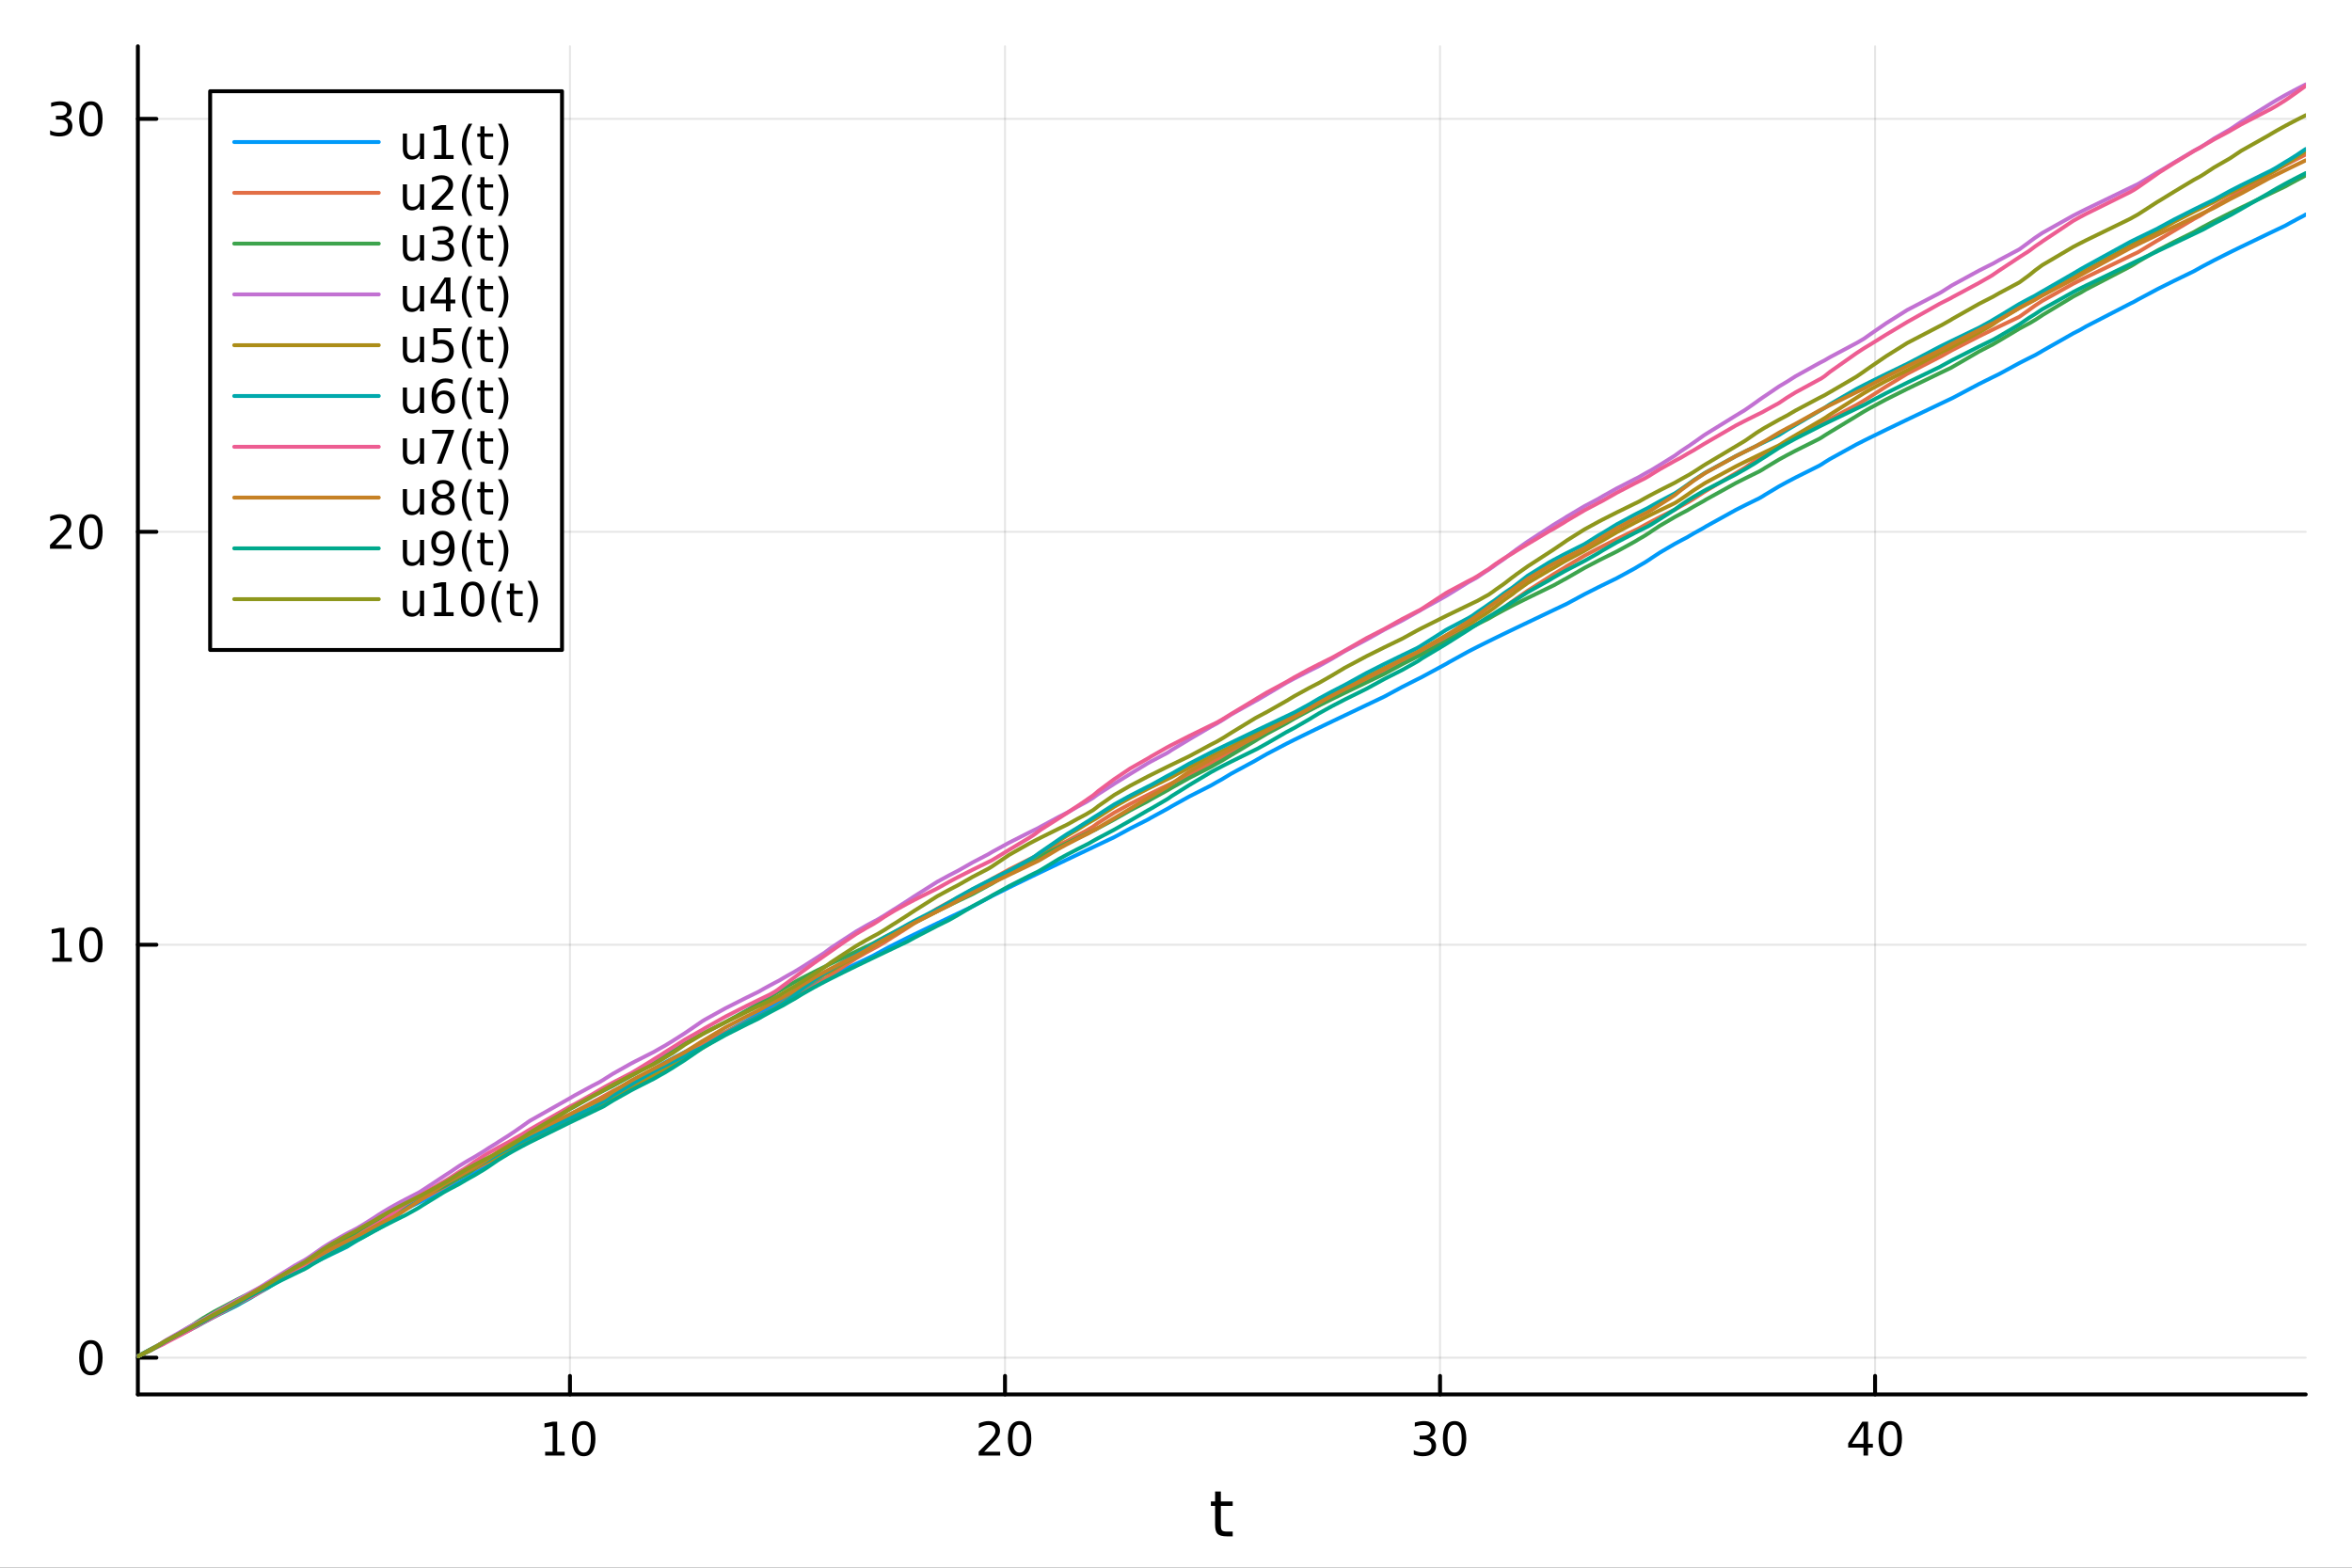 <?xml version="1.0" encoding="utf-8"?>
<svg xmlns="http://www.w3.org/2000/svg" xmlns:xlink="http://www.w3.org/1999/xlink" width="600" height="400" viewBox="0 0 2400 1600">
<rect x="0" y="0" width="2400" height="1600" fill="#333333" stroke="none"/>
<defs>
  <clipPath id="clip000">
    <rect x="0" y="0" width="2400" height="1600"/>
  </clipPath>
</defs>
<path clip-path="url(#clip000)" d="M0 1600 L2400 1600 L2400 0 L0 0  Z" fill="#ffffff" fill-rule="evenodd" fill-opacity="1"/>
<defs>
  <clipPath id="clip001">
    <rect x="480" y="0" width="1681" height="1600"/>
  </clipPath>
</defs>
<path clip-path="url(#clip000)" d="M140.696 1423.18 L2352.76 1423.18 L2352.76 47.244 L140.696 47.244  Z" fill="#ffffff" fill-rule="evenodd" fill-opacity="1"/>
<defs>
  <clipPath id="clip002">
    <rect x="140" y="47" width="2213" height="1377"/>
  </clipPath>
</defs>
<polyline clip-path="url(#clip002)" style="stroke:#000000; stroke-linecap:round; stroke-linejoin:round; stroke-width:2; stroke-opacity:0.1; fill:none" points="581.591,1423.18 581.591,47.244 "/>
<polyline clip-path="url(#clip002)" style="stroke:#000000; stroke-linecap:round; stroke-linejoin:round; stroke-width:2; stroke-opacity:0.1; fill:none" points="1025.51,1423.18 1025.51,47.244 "/>
<polyline clip-path="url(#clip002)" style="stroke:#000000; stroke-linecap:round; stroke-linejoin:round; stroke-width:2; stroke-opacity:0.1; fill:none" points="1469.43,1423.18 1469.43,47.244 "/>
<polyline clip-path="url(#clip002)" style="stroke:#000000; stroke-linecap:round; stroke-linejoin:round; stroke-width:2; stroke-opacity:0.1; fill:none" points="1913.34,1423.18 1913.34,47.244 "/>
<polyline clip-path="url(#clip000)" style="stroke:#000000; stroke-linecap:round; stroke-linejoin:round; stroke-width:4; stroke-opacity:1; fill:none" points="140.696,1423.18 2352.76,1423.18 "/>
<polyline clip-path="url(#clip000)" style="stroke:#000000; stroke-linecap:round; stroke-linejoin:round; stroke-width:4; stroke-opacity:1; fill:none" points="581.591,1423.18 581.591,1404.28 "/>
<polyline clip-path="url(#clip000)" style="stroke:#000000; stroke-linecap:round; stroke-linejoin:round; stroke-width:4; stroke-opacity:1; fill:none" points="1025.51,1423.18 1025.51,1404.28 "/>
<polyline clip-path="url(#clip000)" style="stroke:#000000; stroke-linecap:round; stroke-linejoin:round; stroke-width:4; stroke-opacity:1; fill:none" points="1469.43,1423.18 1469.43,1404.28 "/>
<polyline clip-path="url(#clip000)" style="stroke:#000000; stroke-linecap:round; stroke-linejoin:round; stroke-width:4; stroke-opacity:1; fill:none" points="1913.34,1423.18 1913.34,1404.28 "/>
<path clip-path="url(#clip000)" d="M556.279 1481.64 L563.917 1481.64 L563.917 1455.28 L555.607 1456.95 L555.607 1452.69 L563.871 1451.02 L568.547 1451.02 L568.547 1481.64 L576.186 1481.64 L576.186 1485.58 L556.279 1485.58 L556.279 1481.64 Z" fill="#000000" fill-rule="nonzero" fill-opacity="1" /><path clip-path="url(#clip000)" d="M595.63 1454.1 Q592.019 1454.1 590.19 1457.66 Q588.385 1461.2 588.385 1468.33 Q588.385 1475.44 590.19 1479.01 Q592.019 1482.55 595.63 1482.55 Q599.264 1482.55 601.07 1479.01 Q602.899 1475.44 602.899 1468.33 Q602.899 1461.2 601.07 1457.66 Q599.264 1454.1 595.63 1454.1 M595.63 1450.39 Q601.44 1450.39 604.496 1455 Q607.575 1459.58 607.575 1468.33 Q607.575 1477.06 604.496 1481.67 Q601.44 1486.25 595.63 1486.25 Q589.82 1486.25 586.741 1481.67 Q583.686 1477.06 583.686 1468.33 Q583.686 1459.58 586.741 1455 Q589.82 1450.39 595.63 1450.39 Z" fill="#000000" fill-rule="nonzero" fill-opacity="1" /><path clip-path="url(#clip000)" d="M1004.28 1481.64 L1020.6 1481.64 L1020.6 1485.58 L998.657 1485.58 L998.657 1481.64 Q1001.32 1478.89 1005.9 1474.26 Q1010.51 1469.61 1011.69 1468.27 Q1013.93 1465.74 1014.81 1464.01 Q1015.72 1462.25 1015.72 1460.56 Q1015.72 1457.8 1013.77 1456.07 Q1011.85 1454.33 1008.75 1454.33 Q1006.55 1454.33 1004.1 1455.09 Q1001.67 1455.86 998.889 1457.41 L998.889 1452.69 Q1001.71 1451.55 1004.17 1450.97 Q1006.62 1450.39 1008.66 1450.39 Q1014.03 1450.39 1017.22 1453.08 Q1020.42 1455.77 1020.42 1460.26 Q1020.42 1462.39 1019.61 1464.31 Q1018.82 1466.2 1016.71 1468.8 Q1016.13 1469.47 1013.03 1472.69 Q1009.93 1475.88 1004.28 1481.64 Z" fill="#000000" fill-rule="nonzero" fill-opacity="1" /><path clip-path="url(#clip000)" d="M1040.42 1454.1 Q1036.81 1454.1 1034.98 1457.66 Q1033.17 1461.2 1033.17 1468.33 Q1033.17 1475.44 1034.98 1479.01 Q1036.81 1482.55 1040.42 1482.55 Q1044.05 1482.55 1045.86 1479.01 Q1047.68 1475.44 1047.68 1468.33 Q1047.68 1461.2 1045.86 1457.66 Q1044.05 1454.1 1040.42 1454.1 M1040.42 1450.39 Q1046.23 1450.39 1049.28 1455 Q1052.36 1459.58 1052.36 1468.33 Q1052.36 1477.06 1049.28 1481.67 Q1046.23 1486.25 1040.42 1486.25 Q1034.61 1486.25 1031.53 1481.67 Q1028.47 1477.06 1028.47 1468.33 Q1028.47 1459.58 1031.53 1455 Q1034.61 1450.39 1040.42 1450.39 Z" fill="#000000" fill-rule="nonzero" fill-opacity="1" /><path clip-path="url(#clip000)" d="M1458.27 1466.95 Q1461.63 1467.66 1463.5 1469.93 Q1465.4 1472.2 1465.4 1475.53 Q1465.4 1480.65 1461.88 1483.45 Q1458.36 1486.25 1451.88 1486.25 Q1449.7 1486.25 1447.39 1485.81 Q1445.1 1485.39 1442.64 1484.54 L1442.64 1480.02 Q1444.59 1481.16 1446.9 1481.74 Q1449.22 1482.32 1451.74 1482.32 Q1456.14 1482.32 1458.43 1480.58 Q1460.75 1478.84 1460.75 1475.53 Q1460.75 1472.48 1458.59 1470.77 Q1456.46 1469.03 1452.64 1469.03 L1448.62 1469.03 L1448.62 1465.19 L1452.83 1465.19 Q1456.28 1465.19 1458.11 1463.82 Q1459.94 1462.43 1459.94 1459.84 Q1459.94 1457.18 1458.04 1455.77 Q1456.16 1454.33 1452.64 1454.33 Q1450.72 1454.33 1448.52 1454.75 Q1446.32 1455.16 1443.69 1456.04 L1443.69 1451.88 Q1446.35 1451.14 1448.66 1450.77 Q1451 1450.39 1453.06 1450.39 Q1458.39 1450.39 1461.49 1452.83 Q1464.59 1455.23 1464.59 1459.35 Q1464.59 1462.22 1462.95 1464.21 Q1461.3 1466.18 1458.27 1466.95 Z" fill="#000000" fill-rule="nonzero" fill-opacity="1" /><path clip-path="url(#clip000)" d="M1484.26 1454.1 Q1480.65 1454.1 1478.82 1457.66 Q1477.02 1461.2 1477.02 1468.33 Q1477.02 1475.44 1478.82 1479.01 Q1480.65 1482.55 1484.26 1482.55 Q1487.9 1482.55 1489.7 1479.01 Q1491.53 1475.44 1491.53 1468.33 Q1491.53 1461.2 1489.7 1457.66 Q1487.9 1454.1 1484.26 1454.1 M1484.26 1450.39 Q1490.07 1450.39 1493.13 1455 Q1496.21 1459.58 1496.21 1468.33 Q1496.21 1477.06 1493.13 1481.67 Q1490.07 1486.25 1484.26 1486.25 Q1478.45 1486.25 1475.38 1481.67 Q1472.32 1477.06 1472.32 1468.33 Q1472.32 1459.58 1475.38 1455 Q1478.45 1450.39 1484.26 1450.39 Z" fill="#000000" fill-rule="nonzero" fill-opacity="1" /><path clip-path="url(#clip000)" d="M1901.52 1455.09 L1889.71 1473.54 L1901.52 1473.54 L1901.52 1455.09 M1900.29 1451.02 L1906.17 1451.02 L1906.17 1473.54 L1911.1 1473.54 L1911.1 1477.43 L1906.17 1477.43 L1906.17 1485.58 L1901.52 1485.58 L1901.52 1477.43 L1885.91 1477.43 L1885.91 1472.92 L1900.29 1451.02 Z" fill="#000000" fill-rule="nonzero" fill-opacity="1" /><path clip-path="url(#clip000)" d="M1928.83 1454.1 Q1925.22 1454.1 1923.39 1457.66 Q1921.59 1461.2 1921.59 1468.33 Q1921.59 1475.44 1923.39 1479.01 Q1925.22 1482.55 1928.83 1482.55 Q1932.46 1482.55 1934.27 1479.01 Q1936.1 1475.44 1936.1 1468.33 Q1936.1 1461.2 1934.27 1457.66 Q1932.46 1454.1 1928.83 1454.1 M1928.83 1450.39 Q1934.64 1450.39 1937.7 1455 Q1940.78 1459.58 1940.78 1468.33 Q1940.78 1477.06 1937.7 1481.67 Q1934.64 1486.25 1928.83 1486.25 Q1923.02 1486.25 1919.94 1481.67 Q1916.89 1477.06 1916.89 1468.33 Q1916.89 1459.58 1919.94 1455 Q1923.02 1450.39 1928.83 1450.39 Z" fill="#000000" fill-rule="nonzero" fill-opacity="1" /><path clip-path="url(#clip000)" d="M1245.79 1522.27 L1245.79 1532.4 L1257.85 1532.4 L1257.85 1536.95 L1245.79 1536.95 L1245.79 1556.3 Q1245.79 1560.66 1246.96 1561.9 Q1248.17 1563.14 1251.83 1563.14 L1257.85 1563.14 L1257.85 1568.04 L1251.83 1568.04 Q1245.05 1568.04 1242.48 1565.53 Q1239.9 1562.98 1239.9 1556.3 L1239.9 1536.95 L1235.6 1536.95 L1235.6 1532.4 L1239.9 1532.4 L1239.9 1522.27 L1245.79 1522.27 Z" fill="#000000" fill-rule="nonzero" fill-opacity="1" /><polyline clip-path="url(#clip002)" style="stroke:#000000; stroke-linecap:round; stroke-linejoin:round; stroke-width:2; stroke-opacity:0.1; fill:none" points="140.696,1385.67 2352.76,1385.67 "/>
<polyline clip-path="url(#clip002)" style="stroke:#000000; stroke-linecap:round; stroke-linejoin:round; stroke-width:2; stroke-opacity:0.1; fill:none" points="140.696,964.22 2352.76,964.22 "/>
<polyline clip-path="url(#clip002)" style="stroke:#000000; stroke-linecap:round; stroke-linejoin:round; stroke-width:2; stroke-opacity:0.1; fill:none" points="140.696,542.767 2352.76,542.767 "/>
<polyline clip-path="url(#clip002)" style="stroke:#000000; stroke-linecap:round; stroke-linejoin:round; stroke-width:2; stroke-opacity:0.1; fill:none" points="140.696,121.314 2352.76,121.314 "/>
<polyline clip-path="url(#clip000)" style="stroke:#000000; stroke-linecap:round; stroke-linejoin:round; stroke-width:4; stroke-opacity:1; fill:none" points="140.696,1423.18 140.696,47.244 "/>
<polyline clip-path="url(#clip000)" style="stroke:#000000; stroke-linecap:round; stroke-linejoin:round; stroke-width:4; stroke-opacity:1; fill:none" points="140.696,1385.67 159.593,1385.67 "/>
<polyline clip-path="url(#clip000)" style="stroke:#000000; stroke-linecap:round; stroke-linejoin:round; stroke-width:4; stroke-opacity:1; fill:none" points="140.696,964.22 159.593,964.22 "/>
<polyline clip-path="url(#clip000)" style="stroke:#000000; stroke-linecap:round; stroke-linejoin:round; stroke-width:4; stroke-opacity:1; fill:none" points="140.696,542.767 159.593,542.767 "/>
<polyline clip-path="url(#clip000)" style="stroke:#000000; stroke-linecap:round; stroke-linejoin:round; stroke-width:4; stroke-opacity:1; fill:none" points="140.696,121.314 159.593,121.314 "/>
<path clip-path="url(#clip000)" d="M92.751 1371.47 Q89.14 1371.47 87.311 1375.04 Q85.506 1378.58 85.506 1385.71 Q85.506 1392.81 87.311 1396.38 Q89.14 1399.92 92.751 1399.92 Q96.385 1399.92 98.191 1396.38 Q100.02 1392.81 100.02 1385.71 Q100.02 1378.58 98.191 1375.04 Q96.385 1371.47 92.751 1371.47 M92.751 1367.77 Q98.561 1367.77 101.617 1372.37 Q104.696 1376.96 104.696 1385.71 Q104.696 1394.43 101.617 1399.04 Q98.561 1403.62 92.751 1403.62 Q86.941 1403.62 83.862 1399.04 Q80.807 1394.43 80.807 1385.71 Q80.807 1376.96 83.862 1372.37 Q86.941 1367.77 92.751 1367.77 Z" fill="#000000" fill-rule="nonzero" fill-opacity="1" /><path clip-path="url(#clip000)" d="M53.4 977.565 L61.038 977.565 L61.038 951.199 L52.728 952.866 L52.728 948.607 L60.992 946.94 L65.668 946.94 L65.668 977.565 L73.307 977.565 L73.307 981.5 L53.4 981.5 L53.4 977.565 Z" fill="#000000" fill-rule="nonzero" fill-opacity="1" /><path clip-path="url(#clip000)" d="M92.751 950.019 Q89.14 950.019 87.311 953.584 Q85.506 957.125 85.506 964.255 Q85.506 971.361 87.311 974.926 Q89.14 978.468 92.751 978.468 Q96.385 978.468 98.191 974.926 Q100.02 971.361 100.02 964.255 Q100.02 957.125 98.191 953.584 Q96.385 950.019 92.751 950.019 M92.751 946.315 Q98.561 946.315 101.617 950.922 Q104.696 955.505 104.696 964.255 Q104.696 972.982 101.617 977.588 Q98.561 982.171 92.751 982.171 Q86.941 982.171 83.862 977.588 Q80.807 972.982 80.807 964.255 Q80.807 955.505 83.862 950.922 Q86.941 946.315 92.751 946.315 Z" fill="#000000" fill-rule="nonzero" fill-opacity="1" /><path clip-path="url(#clip000)" d="M56.617 556.112 L72.936 556.112 L72.936 560.047 L50.992 560.047 L50.992 556.112 Q53.654 553.357 58.237 548.728 Q62.844 544.075 64.025 542.733 Q66.27 540.209 67.149 538.473 Q68.052 536.714 68.052 535.024 Q68.052 532.27 66.108 530.533 Q64.186 528.797 61.085 528.797 Q58.886 528.797 56.432 529.561 Q54.001 530.325 51.224 531.876 L51.224 527.154 Q54.048 526.02 56.501 525.441 Q58.955 524.862 60.992 524.862 Q66.362 524.862 69.557 527.547 Q72.751 530.233 72.751 534.723 Q72.751 536.853 71.941 538.774 Q71.154 540.672 69.048 543.265 Q68.469 543.936 65.367 547.154 Q62.265 550.348 56.617 556.112 Z" fill="#000000" fill-rule="nonzero" fill-opacity="1" /><path clip-path="url(#clip000)" d="M92.751 528.566 Q89.14 528.566 87.311 532.131 Q85.506 535.672 85.506 542.802 Q85.506 549.908 87.311 553.473 Q89.14 557.015 92.751 557.015 Q96.385 557.015 98.191 553.473 Q100.02 549.908 100.02 542.802 Q100.02 535.672 98.191 532.131 Q96.385 528.566 92.751 528.566 M92.751 524.862 Q98.561 524.862 101.617 529.469 Q104.696 534.052 104.696 542.802 Q104.696 551.529 101.617 556.135 Q98.561 560.719 92.751 560.719 Q86.941 560.719 83.862 556.135 Q80.807 551.529 80.807 542.802 Q80.807 534.052 83.862 529.469 Q86.941 524.862 92.751 524.862 Z" fill="#000000" fill-rule="nonzero" fill-opacity="1" /><path clip-path="url(#clip000)" d="M66.756 119.96 Q70.112 120.678 71.987 122.946 Q73.885 125.215 73.885 128.548 Q73.885 133.664 70.367 136.465 Q66.849 139.266 60.367 139.266 Q58.191 139.266 55.876 138.826 Q53.585 138.409 51.131 137.553 L51.131 133.039 Q53.075 134.173 55.39 134.752 Q57.705 135.33 60.228 135.33 Q64.626 135.33 66.918 133.594 Q69.233 131.858 69.233 128.548 Q69.233 125.493 67.08 123.78 Q64.95 122.043 61.131 122.043 L57.103 122.043 L57.103 118.201 L61.316 118.201 Q64.765 118.201 66.594 116.835 Q68.423 115.446 68.423 112.854 Q68.423 110.192 66.525 108.78 Q64.65 107.344 61.131 107.344 Q59.21 107.344 57.011 107.761 Q54.812 108.178 52.173 109.057 L52.173 104.891 Q54.835 104.15 57.15 103.78 Q59.487 103.409 61.548 103.409 Q66.872 103.409 69.974 105.84 Q73.075 108.247 73.075 112.368 Q73.075 115.238 71.432 117.229 Q69.788 119.196 66.756 119.96 Z" fill="#000000" fill-rule="nonzero" fill-opacity="1" /><path clip-path="url(#clip000)" d="M92.751 107.113 Q89.14 107.113 87.311 110.678 Q85.506 114.219 85.506 121.349 Q85.506 128.455 87.311 132.02 Q89.14 135.562 92.751 135.562 Q96.385 135.562 98.191 132.02 Q100.02 128.455 100.02 121.349 Q100.02 114.219 98.191 110.678 Q96.385 107.113 92.751 107.113 M92.751 103.409 Q98.561 103.409 101.617 108.016 Q104.696 112.599 104.696 121.349 Q104.696 130.076 101.617 134.682 Q98.561 139.266 92.751 139.266 Q86.941 139.266 83.862 134.682 Q80.807 130.076 80.807 121.349 Q80.807 112.599 83.862 108.016 Q86.941 103.409 92.751 103.409 Z" fill="#000000" fill-rule="nonzero" fill-opacity="1" /><polyline clip-path="url(#clip002)" style="stroke:#009af9; stroke-linecap:round; stroke-linejoin:round; stroke-width:4; stroke-opacity:1; fill:none" points="140.696,1384.24 140.696,1384.24 143.981,1382.39 153.821,1377.07 155.229,1376.33 158.438,1374.66 166.079,1370.75 169.365,1368.81 192.442,1354.94 196.305,1352.86 200.354,1350.36 207.119,1346.39 218.077,1340.37 242.176,1328.07 247.521,1325.44 255.604,1321.5 259.967,1319.39 264.533,1316.79 270.172,1313.69 271.941,1312.74 287.081,1304.89 300.716,1298.11 311.116,1292.25 311.683,1291.94 314.375,1290.49 318.369,1288.37 329.92,1282.43 338.993,1277.2 351.22,1269.72 353.802,1268.01 354.945,1267.28 355.991,1266.61 364.052,1261.06 369.702,1257.5 381.659,1250.56 386.326,1248 390.021,1246.03 396.694,1242.55 397.372,1242.2 402.204,1239.73 409.8,1235.92 413.83,1233.93 426.667,1227.65 429.585,1226.24 430.234,1225.92 452.956,1215.01 454.334,1214.35 458.995,1211.73 468.603,1206.55 474.528,1203.46 478.871,1200.87 479.805,1200.24 484.082,1197.08 494.646,1190.04 498.6,1187.62 507.119,1182.69 508.952,1181.67 519.104,1175.44 522.605,1173.42 524.573,1172.13 533.013,1166.91 533.045,1166.89 538.715,1163.13 540.747,1161.66 581.164,1138.07 586.279,1135.47 604.521,1125.25 611.347,1121.68 615.797,1119.41 616.507,1119.05 617.794,1118.4 625.228,1114.68 643.666,1104.46 647.869,1102.27 664.521,1092.76 666.95,1091.24 674.614,1086.68 678.154,1084.67 687.021,1079.83 687.999,1079.31 698.289,1073.96 699.136,1073.53 716.554,1064.86 719.581,1063.38 740.288,1053.37 761.739,1041.81 773.998,1034.74 779.52,1031.74 785.417,1028.14 790.578,1025.14 792.212,1024.22 795.073,1022.63 799.136,1020.42 803.659,1018.01 807.307,1016.1 810.629,1014.39 811.151,1014.12 811.166,1014.11 818.319,1010.49 830.505,1004.45 841.061,999.309 841.553,999.071 848.02,995.948 861.202,989.621 873.663,983.668 884.323,978.589 891.024,975.4 895.706,972.773 902.484,969.101 911.108,964.598 913.829,963.207 926.364,956.928 933.013,953.66 956.418,942.34 968.559,936.53 977.252,932.382 992.395,925.172 1008.27,916.548 1011.84,914.699 1013.25,913.974 1029.75,905.707 1049.94,895.885 1054.03,893.918 1056.34,892.806 1059.45,891.316 1062.06,890.065 1080.29,881.358 1088.93,877.246 1099.11,872.404 1108.19,868.088 1110.72,866.886 1114.87,864.914 1115.68,864.528 1118.09,863.381 1120.64,862.171 1136.83,854.485 1137.18,854.318 1153.42,845.513 1171.23,836.496 1174.62,834.526 1190.93,825.637 1191.78,825.194 1192.36,824.84 1195.37,823.027 1213.53,812.922 1235.85,801.583 1241.58,798.282 1247.07,795.249 1248.06,794.624 1256.64,789.433 1280.8,776.397 1282.82,775.188 1292.77,769.506 1312.43,759.179 1320.77,754.998 1335.43,747.811 1345.92,742.735 1358.99,736.461 1372.17,730.169 1394.26,719.653 1412.59,710.943 1430.99,701.014 1445.79,693.539 1448.13,692.383 1448.92,691.992 1450.63,691.152 1451.14,690.852 1475.35,677.744 1475.63,677.602 1478.52,675.875 1497.93,665.169 1502.05,663.03 1503.51,662.281 1506.3,660.861 1507.69,660.158 1515.2,656.395 1518.98,654.523 1519.03,654.497 1524.21,651.955 1524.7,651.712 1526.51,650.827 1534.1,647.142 1536.19,646.13 1542.54,643.069 1544.03,642.353 1545.47,641.658 1547.29,640.785 1558.91,635.224 1580.82,624.781 1585.32,622.638 1595.84,617.635 1598.62,616.318 1616.48,606.668 1617.42,606.18 1631.05,599.291 1635.12,597.28 1649.77,590.126 1668.1,580.125 1672.21,577.646 1678.34,574.107 1681.59,572.013 1683.1,571.06 1685.23,569.558 1693.92,563.841 1708.71,555.212 1709.08,555.009 1709.15,554.968 1709.89,554.563 1715.2,551.699 1721.85,548.213 1722.39,547.885 1723.38,547.284 1728.4,544.322 1738.56,538.668 1740.82,537.252 1771.19,520.447 1780.21,515.895 1781.58,515.21 1792,510.076 1795.11,508.558 1798.63,506.536 1800.88,505.071 1814.91,496.655 1815.96,496.064 1823.32,492.036 1832.11,487.416 1856.33,475.314 1858.02,474.33 1858.72,473.93 1861.76,471.939 1862.39,471.535 1867.25,468.516 1893.94,453.811 1894.59,453.479 1901.5,449.971 1902.89,449.274 1908.43,446.513 1924.58,438.609 1946.15,428.236 1979.42,412.378 1981.37,411.45 1990.51,407.107 1992.43,406.195 2019.48,391.862 2031.51,385.891 2033.69,384.822 2034.11,384.615 2039.84,381.822 2039.89,381.791 2060.32,370.678 2060.43,370.62 2061.21,370.221 2069.94,365.784 2071.36,365.072 2076.53,362.498 2076.99,362.273 2083.29,358.648 2084.21,358.049 2115.71,340.17 2122.84,336.525 2128.41,333.265 2173.84,309.814 2177.6,307.984 2181.42,305.802 2181.79,305.592 2201.38,295.154 2203.34,294.157 2218.18,286.754 2238.83,276.723 2245.36,273.047 2248.15,271.528 2259.38,265.604 2275.11,257.683 2276.5,256.997 2286.96,251.876 2314.73,238.512 2317.32,237.275 2323.03,234.546 2332,230.273 2335.98,228.031 2343.73,223.824 2350.98,220.033 2352.32,219.223 2352.76,218.958 "/>
<polyline clip-path="url(#clip002)" style="stroke:#e26f46; stroke-linecap:round; stroke-linejoin:round; stroke-width:4; stroke-opacity:1; fill:none" points="140.696,1384.24 140.696,1384.24 143.981,1382.68 153.821,1378.01 155.229,1377.21 158.438,1375.14 166.079,1370.48 169.365,1368.57 192.442,1356.22 196.305,1354.27 200.354,1352.24 207.119,1348.89 218.077,1343.53 242.176,1330.54 247.521,1327.83 255.604,1323.16 259.967,1320.75 264.533,1318.29 270.172,1314.86 271.941,1313.66 287.081,1304.31 300.716,1295.86 311.116,1290.05 311.683,1289.69 314.375,1288.02 318.369,1285.61 329.92,1278.23 338.993,1272.99 351.22,1266.4 353.802,1265.06 354.945,1264.47 355.991,1263.93 364.052,1259.84 369.702,1256.55 381.659,1250 386.326,1247.16 390.021,1244.99 396.694,1241.23 397.372,1240.86 402.204,1238.24 409.8,1234.25 413.83,1232.18 426.667,1225.75 429.585,1224.31 430.234,1223.99 452.956,1211.61 454.334,1210.78 458.995,1208.03 468.603,1201.93 474.528,1198.45 478.871,1196 479.805,1195.48 484.082,1193.15 494.646,1187.6 498.6,1185.58 507.119,1181.3 508.952,1180.22 519.104,1174.52 522.605,1172.33 524.573,1171.13 533.013,1165.56 533.045,1165.54 538.715,1161.61 540.747,1160.28 581.164,1137.85 586.279,1134.85 604.521,1124.98 611.347,1121.49 615.797,1118.86 616.507,1118.45 617.794,1117.72 625.228,1113.59 643.666,1103.99 647.869,1101.88 664.521,1093.69 666.95,1092.51 674.614,1088.19 678.154,1086.27 687.021,1081.59 687.999,1081 698.289,1075.03 699.136,1074.56 716.554,1065.33 719.581,1063.79 740.288,1053.53 761.739,1043.18 773.998,1037.31 779.52,1034.68 785.417,1031.87 790.578,1029.41 792.212,1028.63 795.073,1027.27 799.136,1024.99 803.659,1022.51 807.307,1020.56 810.629,1018.81 811.151,1018.49 811.166,1018.48 818.319,1014.24 830.505,1006.62 841.061,999.857 841.553,999.515 848.02,994.682 861.202,986.091 873.663,978.033 884.323,971.889 891.024,968.249 895.706,965.779 902.484,961.73 911.108,956.208 913.829,954.569 926.364,946.562 933.013,942.158 956.418,927.348 968.559,920.751 977.252,916.254 992.395,907.641 1008.27,899.361 1011.84,897.248 1013.25,896.429 1029.75,887.417 1049.94,877.191 1054.03,875.179 1056.34,874.044 1059.45,872.528 1062.06,871.257 1080.29,862.462 1088.93,858.328 1099.11,852.693 1108.19,847.919 1110.72,846.394 1114.87,843.963 1115.68,843.421 1118.09,841.627 1120.64,839.805 1136.83,829.515 1137.18,829.31 1153.42,820.36 1171.23,811.269 1174.62,809.589 1190.93,801.614 1191.78,801.203 1192.36,800.924 1195.37,799.471 1213.53,790.754 1235.85,778.773 1241.58,775.868 1247.07,772.667 1248.06,772.108 1256.64,766.704 1280.8,753.369 1282.82,752.329 1292.77,747.292 1312.43,736.398 1320.77,732.092 1335.43,724.772 1345.92,719.644 1358.99,712.392 1372.17,704.611 1394.26,692.937 1412.59,683.846 1430.99,674.937 1445.79,666.82 1448.13,665.597 1448.92,665.185 1450.63,664.301 1451.14,664.036 1475.35,651.943 1475.63,651.808 1478.52,650.4 1497.93,641.031 1502.05,639.055 1503.51,638.356 1506.3,637.024 1507.69,636.361 1515.2,632.17 1518.98,630.132 1519.03,630.099 1524.21,626.933 1524.7,626.591 1526.51,625.362 1534.1,620.509 1536.19,619.05 1542.54,614.338 1544.03,613.299 1545.47,612.309 1547.29,610.926 1558.91,602.935 1580.82,588.953 1585.32,586.037 1595.84,579.735 1598.62,577.92 1616.48,567.363 1617.42,566.844 1631.05,559.633 1635.12,557.558 1649.77,550.251 1668.1,541.342 1672.21,539.363 1678.34,535.91 1681.59,534.138 1683.1,533.321 1685.23,532.186 1693.92,527.654 1708.71,520.227 1709.08,520.044 1709.15,520 1709.89,519.568 1715.2,516.526 1721.85,512.872 1722.39,512.583 1723.38,512.051 1728.4,508.969 1738.56,502.368 1740.82,500.999 1771.19,482.943 1780.21,477.545 1781.58,476.632 1792,469.373 1795.11,467.39 1798.63,465.225 1800.88,463.882 1814.91,456.005 1815.96,455.443 1823.32,451.579 1832.11,446.407 1856.33,433.55 1858.02,432.693 1858.72,432.343 1861.76,430.82 1862.39,430.446 1867.25,427.633 1893.94,413.518 1894.59,413.195 1901.5,409.188 1902.89,408.28 1908.43,404.799 1924.58,394.493 1946.15,381.415 1979.42,364.278 1981.37,363.319 1990.51,358.151 1992.43,357.105 2019.48,343.21 2031.51,337.316 2033.69,336.257 2034.11,336.052 2039.84,333.281 2039.89,333.255 2060.32,323.451 2060.43,323.386 2061.21,322.874 2069.94,316.701 2071.36,315.636 2076.53,311.949 2076.99,311.637 2083.29,307.507 2084.21,306.93 2115.71,289.463 2122.84,285.854 2128.41,283.083 2173.84,261.125 2177.6,259.329 2181.42,257.51 2181.79,257.297 2201.38,245.522 2203.34,244.445 2218.18,235.595 2238.83,223.365 2245.36,219.861 2248.15,218.153 2259.38,210.83 2275.11,201.831 2276.5,200.954 2286.96,193.929 2314.73,178.306 2317.32,176.737 2323.03,173.4 2332,168.437 2335.98,166.315 2343.73,162.286 2350.98,158.614 2352.32,157.945 2352.76,157.724 "/>
<polyline clip-path="url(#clip002)" style="stroke:#3da44d; stroke-linecap:round; stroke-linejoin:round; stroke-width:4; stroke-opacity:1; fill:none" points="140.696,1384.24 140.696,1384.24 143.981,1382.39 153.821,1377.07 155.229,1376.33 158.438,1374.66 166.079,1370.75 169.365,1368.81 192.442,1354.94 196.305,1352.52 200.354,1349.73 207.119,1345.38 218.077,1338.92 242.176,1326.19 247.521,1323.51 255.604,1319.52 259.967,1317.38 264.533,1314.77 270.172,1311.65 271.941,1310.69 287.081,1302.81 300.716,1296.02 311.116,1290.15 311.683,1289.84 314.375,1288.15 318.369,1285.72 329.92,1279.15 338.993,1273.6 351.22,1265.86 353.802,1264.12 354.945,1263.36 355.991,1262.68 364.052,1257.05 369.702,1253.44 381.659,1246.43 386.326,1243.86 390.021,1241.88 396.694,1238.38 397.372,1238.03 402.204,1235.55 409.8,1231.73 413.83,1229.73 426.667,1223.45 429.585,1222.03 430.234,1221.72 452.956,1210.8 454.334,1210.14 458.995,1207.51 468.603,1202.33 474.528,1199.25 478.871,1196.66 479.805,1196.03 484.082,1192.86 494.646,1185.82 498.6,1183.4 507.119,1178.48 508.952,1177.45 519.104,1171.22 522.605,1169.2 524.573,1167.92 533.013,1162.7 533.045,1162.67 538.715,1158.92 540.747,1157.45 581.164,1132.09 586.279,1129.42 604.521,1119.04 611.347,1115.45 615.797,1113.16 616.507,1112.79 617.794,1112.14 625.228,1108.4 643.666,1098.16 647.869,1095.97 664.521,1086.45 666.95,1084.93 674.614,1080.36 678.154,1078.04 687.021,1072.6 687.999,1072.03 698.289,1065.48 699.136,1064.97 716.554,1055.23 719.581,1053.63 740.288,1043.14 761.739,1031.39 773.998,1024.27 779.52,1021.26 785.417,1017.64 790.578,1014.2 792.212,1013.16 795.073,1011.38 799.136,1008.93 803.659,1006.31 807.307,1004.26 810.629,1002.43 811.151,1002.15 811.166,1002.14 818.319,998.333 830.505,992.089 841.061,986.841 841.553,986.599 848.02,983.433 861.202,977.048 873.663,971.065 884.323,965.971 891.024,962.775 895.706,960.144 902.484,956.469 911.108,951.962 913.829,950.57 926.364,944.288 933.013,941.019 956.418,929.697 968.559,923.887 977.252,919.739 992.395,912.529 1008.27,903.905 1011.84,902.056 1013.25,901.2 1029.75,890.791 1049.94,879.809 1054.03,877.71 1056.34,876.534 1059.45,874.967 1062.06,873.659 1080.29,864.699 1088.93,860.523 1099.11,855.631 1108.19,851.286 1110.72,850.079 1114.87,848.097 1115.68,847.71 1118.09,846.559 1120.64,845.117 1136.83,836.441 1137.18,836.26 1153.42,826.984 1171.23,817.726 1174.62,815.728 1190.93,806.752 1191.78,806.307 1192.36,805.95 1195.37,804.127 1213.53,793.986 1235.85,782.628 1241.58,779.325 1247.07,776.29 1248.06,775.665 1256.64,770.472 1280.8,756.036 1282.82,754.764 1292.77,748.847 1312.43,738.278 1320.77,733.382 1335.43,725.439 1345.92,720.059 1358.99,713.56 1372.17,707.143 1394.26,696.53 1412.59,687.788 1430.99,677.845 1445.79,670.364 1448.13,669.208 1448.92,668.817 1450.63,667.976 1451.14,667.676 1475.35,654.565 1475.63,654.424 1478.52,652.696 1497.93,641.989 1502.05,639.851 1503.51,639.101 1506.3,637.681 1507.69,636.978 1515.2,633.215 1518.98,631.344 1519.03,631.318 1524.21,628.336 1524.7,628.057 1526.51,627.043 1534.1,622.923 1536.19,621.816 1542.54,618.513 1544.03,617.749 1545.47,617.011 1547.29,616.087 1558.91,610.286 1580.82,599.624 1585.32,597.457 1595.84,591.618 1598.62,590.139 1616.48,579.817 1617.42,579.306 1631.05,572.179 1635.12,570.12 1649.77,562.852 1668.1,552.783 1672.21,550.295 1678.34,546.746 1681.59,544.647 1683.1,543.692 1685.23,542.188 1693.92,536.463 1708.71,527.826 1709.08,527.623 1709.15,527.582 1709.89,527.177 1715.2,524.31 1721.85,520.823 1722.39,520.495 1723.38,519.894 1728.4,516.931 1738.56,511.275 1740.82,509.859 1771.19,493.053 1780.21,488.501 1781.58,487.816 1792,482.682 1795.11,481.163 1798.63,479.142 1800.88,477.676 1814.91,469.26 1815.96,468.67 1823.32,464.641 1832.11,460.022 1856.33,447.92 1858.02,446.936 1858.72,446.536 1861.76,444.545 1862.39,444.141 1867.25,441.121 1893.94,424.942 1894.59,424.532 1901.5,420.311 1902.89,419.496 1908.43,416.331 1924.58,407.689 1946.15,396.887 1979.42,380.827 1981.37,379.894 1990.51,375.533 1992.43,374.444 2019.48,358.726 2031.51,352.512 2033.69,351.412 2034.11,351.159 2039.84,347.828 2039.89,347.792 2060.32,335.581 2060.43,335.519 2061.21,335.096 2069.94,330.432 2071.36,329.69 2076.53,326.587 2076.99,326.32 2083.29,322.206 2084.21,321.547 2115.71,302.584 2122.84,298.844 2128.41,295.529 2173.84,271.908 2177.6,269.745 2181.42,267.279 2181.79,267.044 2201.38,255.732 2203.34,254.683 2218.18,247.005 2238.83,236.798 2245.36,233.094 2248.15,231.564 2259.38,225.611 2275.11,217.667 2276.5,216.98 2286.96,211.851 2314.73,198.478 2317.32,197.24 2323.03,194.511 2332,190.236 2335.98,187.994 2343.73,183.786 2350.98,179.996 2352.32,179.185 2352.76,178.879 "/>
<polyline clip-path="url(#clip002)" style="stroke:#c271d2; stroke-linecap:round; stroke-linejoin:round; stroke-width:4; stroke-opacity:1; fill:none" points="140.696,1384.24 140.696,1384.24 143.981,1382.68 153.821,1378.01 155.229,1377.21 158.438,1375.14 166.079,1369.87 169.365,1367.76 192.442,1354.57 196.305,1352.54 200.354,1350.45 207.119,1347.02 218.077,1340.75 242.176,1326.81 247.521,1323.99 255.604,1319.21 259.967,1316.75 264.533,1314.25 270.172,1310.78 271.941,1309.57 287.081,1300.16 300.716,1291.68 311.116,1285.86 311.683,1285.5 314.375,1283.82 318.369,1281.07 329.92,1272.96 338.993,1267.37 351.22,1260.49 353.802,1259.1 354.945,1258.49 355.991,1257.94 364.052,1253.75 369.702,1250.41 381.659,1242.91 386.326,1239.81 390.021,1237.47 396.694,1233.48 397.372,1233.08 402.204,1230.34 409.8,1226.2 413.83,1224.07 426.667,1217.49 429.585,1215.77 430.234,1215.34 452.956,1200.4 454.334,1199.48 458.995,1196.48 468.603,1189.99 474.528,1186.35 478.871,1183.8 479.805,1183.27 484.082,1180.86 494.646,1174.38 498.6,1171.76 507.119,1166.51 508.952,1165.27 519.104,1158.87 522.605,1156.5 524.573,1155.22 533.013,1149.35 533.045,1149.33 538.715,1145.26 540.747,1143.88 581.164,1121.06 586.279,1118.06 604.521,1108.15 611.347,1104.65 615.797,1102.02 616.507,1101.54 617.794,1100.69 625.228,1096.01 643.666,1085.63 647.869,1083.42 664.521,1074.96 666.95,1073.76 674.614,1069.38 678.154,1067.43 687.021,1062.02 687.999,1061.36 698.289,1054.86 699.136,1054.27 716.554,1042.32 719.581,1040.49 740.288,1029.03 761.739,1018.19 773.998,1012.2 779.52,1009.06 785.417,1005.83 790.578,1003.09 792.212,1002.24 795.073,1000.76 799.136,998.325 803.659,995.716 807.307,993.674 810.629,991.856 811.151,991.524 811.166,991.515 818.319,987.151 830.505,979.4 841.061,972.573 841.553,972.229 848.02,967.368 861.202,958.741 873.663,950.664 884.323,944.51 891.024,940.867 895.706,938.394 902.484,934.343 911.108,928.819 913.829,927.179 926.364,919.17 933.013,914.766 956.418,899.954 968.559,893.357 977.252,888.86 992.395,880.247 1008.27,871.966 1011.84,869.853 1013.25,869.034 1029.75,860.022 1049.94,849.797 1054.03,847.784 1056.34,846.65 1059.45,845.133 1062.06,843.628 1080.29,833.784 1088.93,829.384 1099.11,823.544 1108.19,818.652 1110.72,817.101 1114.87,814.634 1115.68,814.087 1118.09,812.275 1120.64,810.437 1136.83,800.078 1137.18,799.839 1153.42,789.78 1171.23,778.958 1174.62,777.079 1190.93,768.476 1191.78,767.965 1192.36,767.619 1195.37,765.58 1213.53,754.605 1235.85,741.494 1241.58,738.441 1247.07,735.129 1248.06,734.553 1256.64,729.029 1280.8,715.524 1282.82,714.477 1292.77,708.65 1312.43,696.936 1320.77,692.449 1335.43,684.938 1345.92,679.733 1358.99,672.424 1372.17,664.612 1394.26,652.914 1412.59,642.629 1430.99,633.196 1445.79,624.883 1448.13,623.638 1448.92,623.146 1450.63,622.098 1451.14,621.787 1475.35,608.363 1475.63,608.194 1478.52,606.45 1497.93,594.448 1502.05,592.152 1503.51,591.354 1506.3,589.849 1507.69,588.98 1515.2,583.872 1518.98,581.478 1519.03,581.44 1524.21,577.875 1524.7,577.5 1526.51,576.155 1534.1,570.906 1536.19,569.36 1542.54,564.427 1544.03,563.345 1545.47,562.316 1547.29,560.888 1558.91,552.678 1580.82,538.496 1585.32,535.559 1595.84,529.221 1598.62,527.398 1616.48,516.812 1617.42,516.292 1631.05,509.071 1635.12,506.641 1649.77,498.481 1668.1,489.06 1672.21,487.013 1678.34,483.48 1681.59,481.673 1683.1,480.842 1685.23,479.689 1693.92,474.413 1708.71,465.208 1709.08,464.995 1709.15,464.945 1709.89,464.383 1715.2,460.529 1721.85,456.096 1722.39,455.755 1723.38,455.127 1728.4,451.624 1738.56,444.414 1740.82,442.943 1771.19,424.18 1780.21,418.702 1781.58,417.78 1792,410.464 1795.11,408.193 1798.63,405.747 1800.88,404.247 1814.91,394.691 1815.96,394.04 1823.32,389.664 1832.11,384.066 1856.33,370.626 1858.02,369.748 1858.72,369.389 1861.76,367.832 1862.39,367.452 1867.25,364.595 1893.94,350.354 1894.59,350.029 1901.5,346.008 1902.89,345.098 1908.43,341.143 1924.58,329.974 1946.15,316.394 1979.42,299.021 1981.37,297.879 1990.51,292.038 1992.43,290.883 2019.48,276.135 2031.51,270.091 2033.69,269.013 2034.11,268.804 2039.84,265.511 2039.89,265.481 2060.32,254.614 2060.43,254.546 2061.21,254.01 2069.94,247.618 2071.36,246.524 2076.53,242.748 2076.99,242.429 2083.29,238.217 2084.21,237.63 2115.71,219.981 2122.84,216.356 2128.41,213.576 2173.84,191.589 2177.6,189.793 2181.42,187.973 2181.79,187.76 2201.38,175.983 2203.34,174.906 2218.18,166.055 2238.83,153.824 2245.36,150.321 2248.15,148.613 2259.38,141.289 2275.11,132.291 2276.5,131.414 2286.96,124.388 2314.73,107.262 2317.32,105.626 2323.03,102.167 2332,97.067 2335.98,94.899 2343.73,90.802 2350.98,87.084 2352.32,86.408 2352.76,86.186 "/>
<polyline clip-path="url(#clip002)" style="stroke:#ac8d18; stroke-linecap:round; stroke-linejoin:round; stroke-width:4; stroke-opacity:1; fill:none" points="140.696,1384.24 140.696,1384.24 143.981,1382.68 153.821,1377.25 155.229,1376.5 158.438,1374.81 166.079,1370.86 169.365,1369.19 192.442,1357.8 196.305,1355.6 200.354,1353.35 207.119,1349.15 218.077,1342.87 242.176,1330.31 247.521,1327.65 255.604,1323.68 259.967,1321.18 264.533,1318.64 270.172,1315.6 271.941,1314.67 287.081,1305.86 300.716,1298.63 311.116,1293.36 311.683,1293.08 314.375,1291.5 318.369,1289.22 329.92,1282.94 338.993,1278.24 351.22,1272.11 353.802,1270.83 354.945,1270.16 355.991,1269.46 364.052,1264.33 369.702,1260.98 381.659,1254.34 386.326,1251.87 390.021,1249.63 396.694,1245.21 397.372,1244.72 402.204,1240.93 409.8,1234.94 413.83,1231.71 426.667,1222.71 429.585,1220.86 430.234,1220.46 452.956,1207.65 454.334,1206.92 458.995,1204.51 468.603,1199.64 474.528,1196.7 478.871,1194.56 479.805,1194.1 484.082,1192.01 494.646,1186.89 498.6,1184.99 507.119,1180.9 508.952,1180.02 519.104,1175.16 522.605,1173.49 524.573,1172.56 533.013,1168.54 533.045,1168.52 538.715,1165.82 540.747,1164.85 581.164,1143.88 586.279,1141.39 604.521,1132.57 611.347,1128.74 615.797,1126.33 616.507,1125.95 617.794,1125.27 625.228,1120.79 643.666,1110.69 647.869,1108.16 664.521,1098.88 666.95,1097.6 674.614,1093.64 678.154,1091.53 687.021,1086.51 687.999,1085.98 698.289,1079.72 699.136,1079.24 716.554,1069.75 719.581,1067.92 740.288,1055.16 761.739,1043.79 773.998,1037.67 779.52,1034.96 785.417,1032.08 790.578,1029.14 792.212,1028.08 795.073,1026.02 799.136,1023.24 803.659,1020.31 807.307,1017.74 810.629,1015.21 811.151,1014.83 811.166,1014.81 818.319,1009.26 830.505,1001.07 841.061,994.814 841.553,994.536 848.02,990.962 861.202,983.093 873.663,976.323 884.323,970.027 891.024,965.775 895.706,962.974 902.484,959.109 911.108,954.431 913.829,952.754 926.364,945.53 933.013,941.939 956.418,930.018 968.559,923.184 977.252,918.581 992.395,910.902 1008.27,903.109 1011.84,901.378 1013.25,900.564 1029.75,890.489 1049.94,878.428 1054.03,875.853 1056.34,874.235 1059.45,871.868 1062.06,869.968 1080.29,858.354 1088.93,852.827 1099.11,846.89 1108.19,841.235 1110.72,839.748 1114.87,837.372 1115.68,836.916 1118.09,835.575 1120.64,833.952 1136.83,823.42 1137.18,823.211 1153.42,814.146 1171.23,804.995 1174.62,803.308 1190.93,795.312 1191.78,794.901 1192.36,794.621 1195.37,793.166 1213.53,783.262 1235.85,772.023 1241.58,769.216 1247.07,766.549 1248.06,766.072 1256.64,761.928 1280.8,748.966 1282.82,747.942 1292.77,742.968 1312.43,733.376 1320.77,728.696 1335.43,720.981 1345.92,715.693 1358.99,709.262 1372.17,702.882 1394.26,690.97 1412.59,681.8 1430.99,672.856 1445.79,665.753 1448.13,664.635 1448.92,664.257 1450.63,663.286 1451.14,662.997 1475.35,648.795 1475.63,648.647 1478.52,647.11 1497.93,637.202 1502.05,635.161 1503.51,634.308 1506.3,632.458 1507.69,631.561 1515.2,626.933 1518.98,624.396 1519.03,624.361 1524.21,620.635 1524.7,620.293 1526.51,618.897 1534.1,612.866 1536.19,611.336 1542.54,606.97 1544.03,605.862 1545.47,604.677 1547.29,603.232 1558.91,594.941 1580.82,582.008 1585.32,579.593 1595.84,573.338 1598.62,571.779 1616.48,562.287 1617.42,561.716 1631.05,553.958 1635.12,551.774 1649.77,543.189 1668.1,533.512 1672.21,531.432 1678.34,528.367 1681.59,526.761 1683.1,526.014 1685.23,524.969 1693.92,520.727 1708.71,513.594 1709.08,513.382 1709.15,513.339 1709.89,512.918 1715.2,509.498 1721.85,504.935 1722.39,504.585 1723.38,503.849 1728.4,500.295 1738.56,493.784 1740.82,492.429 1771.19,476.049 1780.21,471.546 1781.58,470.867 1792,465.766 1795.11,464.256 1798.63,462.55 1800.88,461.465 1814.91,454.721 1815.96,454.12 1823.32,449.44 1832.11,444.279 1856.33,430.037 1858.02,429.128 1858.72,428.692 1861.76,426.827 1862.39,426.448 1867.25,423.178 1893.94,406.283 1894.59,405.865 1901.5,401.564 1902.89,400.736 1908.43,397.525 1924.58,388.801 1946.15,377.951 1979.42,360.231 1981.37,359.258 1990.51,354.749 1992.43,353.637 2019.48,339.216 2031.51,332.348 2033.69,330.966 2034.11,330.661 2039.84,326.72 2039.89,326.684 2060.32,314.494 2060.43,314.432 2061.21,314.01 2069.94,309.35 2071.36,308.609 2076.53,305.507 2076.99,305.24 2083.29,301.65 2084.21,301.14 2115.71,283.27 2122.84,279.047 2128.41,275.916 2173.84,251.024 2177.6,248.832 2181.42,246.673 2181.79,246.465 2201.38,236.099 2203.34,234.928 2218.18,226.608 2238.83,215.992 2245.36,212.757 2248.15,211.389 2259.38,205.916 2275.11,197.272 2276.5,196.544 2286.96,191.176 2314.73,177.519 2317.32,176.268 2323.03,173.037 2332,167.495 2335.98,165.181 2343.73,160.244 2350.98,155.38 2352.32,154.531 2352.76,154.212 "/>
<polyline clip-path="url(#clip002)" style="stroke:#00a9ad; stroke-linecap:round; stroke-linejoin:round; stroke-width:4; stroke-opacity:1; fill:none" points="140.696,1384.24 140.696,1384.24 143.981,1382.68 153.821,1377.25 155.229,1376.5 158.438,1374.81 166.079,1370.86 169.365,1369.19 192.442,1357.8 196.305,1355.93 200.354,1353.98 207.119,1350.17 218.077,1344.31 242.176,1332.2 247.521,1329.13 255.604,1324.71 259.967,1322.02 264.533,1319.33 270.172,1316.13 271.941,1315.16 287.081,1306.11 300.716,1298.77 311.116,1293.45 311.683,1293.16 314.375,1291.81 318.369,1289.83 329.92,1284.15 338.993,1279.75 351.22,1273.87 353.802,1272.64 354.945,1271.98 355.991,1271.29 364.052,1266.25 369.702,1262.94 381.659,1256.36 386.326,1253.91 390.021,1251.67 396.694,1247.27 397.372,1246.78 402.204,1243.01 409.8,1237.03 413.83,1233.8 426.667,1223.88 429.585,1221.89 430.234,1221.46 452.956,1208 454.334,1207.26 458.995,1204.78 468.603,1199.82 474.528,1196.34 478.871,1193.89 479.805,1193.37 484.082,1191.04 494.646,1185.49 498.6,1183.47 507.119,1178.52 508.952,1177.5 519.104,1172.02 522.605,1170.2 524.573,1169.18 533.013,1164.89 533.045,1164.88 538.715,1162.05 540.747,1161.04 581.164,1141.5 586.279,1139.06 604.521,1130.37 611.347,1126.57 615.797,1124.17 616.507,1123.79 617.794,1122.99 625.228,1117.96 643.666,1107.08 647.869,1104.44 664.521,1094.9 666.95,1093.6 674.614,1089.57 678.154,1087.76 687.021,1083.29 687.999,1082.8 698.289,1077.73 699.136,1077.31 716.554,1068.88 719.581,1067.15 740.288,1054.85 761.739,1043.68 773.998,1037.6 779.52,1034.9 785.417,1032.04 790.578,1029.55 792.212,1028.61 795.073,1026.74 799.136,1024.19 803.659,1021.09 807.307,1018.39 810.629,1015.78 811.151,1015.38 811.166,1015.37 818.319,1009.08 830.505,1000.07 841.061,993.399 841.553,993.106 848.02,989.36 861.202,981.265 873.663,974.375 884.323,968.019 891.024,963.74 895.706,960.926 902.484,957.045 911.108,952.353 913.829,950.672 926.364,943.437 933.013,939.843 956.418,927.914 968.559,921.079 977.252,915.793 992.395,907.408 1008.27,899.247 1011.84,897.464 1013.25,896.761 1029.75,888.68 1049.94,877.7 1054.03,875.248 1056.34,873.689 1059.45,871.393 1062.06,869.546 1080.29,856.988 1088.93,851.222 1099.11,845.101 1108.19,839.339 1110.72,837.829 1114.87,835.062 1115.68,834.537 1118.09,833.007 1120.64,831.434 1136.83,821.115 1137.18,820.909 1153.42,811.945 1171.23,802.846 1174.62,801.165 1190.93,792.091 1191.78,791.642 1192.36,791.337 1195.37,789.764 1213.53,779.406 1235.85,767.94 1241.58,765.103 1247.07,762.413 1248.06,761.933 1256.64,757.765 1280.8,746.166 1282.82,745.203 1292.77,740.457 1312.43,731.103 1320.77,727.135 1335.43,719.156 1345.92,712.968 1358.99,705.873 1372.17,699.124 1394.26,686.924 1412.59,677.659 1430.99,668.674 1445.79,661.554 1448.13,660.225 1448.92,659.78 1450.63,658.672 1451.14,658.344 1475.35,643.034 1475.63,642.879 1478.52,641.274 1497.93,631.083 1502.05,628.65 1503.51,627.675 1506.3,625.614 1507.69,624.621 1515.2,619.565 1518.98,616.862 1519.03,616.825 1524.21,613.352 1524.7,613.031 1526.51,611.708 1534.1,605.928 1536.19,604.454 1542.54,600.227 1544.03,599.146 1545.47,597.986 1547.29,596.57 1558.91,587.559 1580.82,573.969 1585.32,571.483 1595.84,565.903 1598.62,564.474 1616.48,555.526 1617.42,554.973 1631.05,546.441 1635.12,544.105 1649.77,535.152 1668.1,525.255 1672.21,523.145 1678.34,520.046 1681.59,518.426 1683.1,517.533 1685.23,516.3 1693.92,511.453 1708.71,503.706 1709.08,503.483 1709.15,503.439 1709.89,502.996 1715.2,499.446 1721.85,494.758 1722.39,494.398 1723.38,493.648 1728.4,490.025 1738.56,483.416 1740.82,482.045 1771.19,465.551 1780.21,461.035 1781.58,460.355 1792,455.245 1795.11,453.732 1798.63,452.025 1800.88,450.939 1814.91,444.19 1815.96,443.589 1823.32,438.908 1832.11,433.745 1856.33,419.501 1858.02,418.592 1858.72,418.157 1861.76,416.292 1862.39,415.912 1867.25,412.642 1893.94,397.221 1894.59,396.881 1901.5,393.293 1902.89,392.582 1908.43,389.776 1924.58,381.79 1946.15,371.368 1979.42,353.851 1981.37,352.883 1990.51,348.392 1992.43,347.457 2019.48,334.421 2031.51,327.796 2033.69,326.445 2034.11,326.186 2039.84,322.783 2039.89,322.752 2060.32,310.392 2060.43,310.33 2061.21,309.903 2069.94,305.208 2071.36,304.463 2076.53,301.785 2076.99,301.508 2083.29,297.798 2084.21,297.274 2115.71,279.14 2122.84,274.893 2128.41,271.749 2173.84,246.815 2177.6,244.951 2181.42,243.073 2181.79,242.89 2201.38,233.385 2203.34,232.264 2218.18,224.216 2238.83,213.772 2245.36,210.565 2248.15,209.207 2259.38,203.764 2275.11,195.143 2276.5,194.416 2286.96,189.056 2314.73,175.408 2317.32,174.157 2323.03,170.928 2332,165.386 2335.98,163.072 2343.73,158.136 2350.98,153.272 2352.32,152.423 2352.76,152.145 "/>
<polyline clip-path="url(#clip002)" style="stroke:#ed5d92; stroke-linecap:round; stroke-linejoin:round; stroke-width:4; stroke-opacity:1; fill:none" points="140.696,1384.24 140.696,1384.24 143.981,1382.68 153.821,1378.01 155.229,1377.34 158.438,1375.82 166.079,1372.19 169.365,1370.34 192.442,1358.21 196.305,1355.94 200.354,1353.63 207.119,1349.91 218.077,1344.16 242.176,1330.75 247.521,1328 255.604,1323.92 259.967,1321.75 264.533,1319.11 270.172,1315.49 271.941,1314.24 287.081,1304.61 300.716,1296.99 311.116,1291.54 311.683,1291.25 314.375,1289.64 318.369,1287.32 329.92,1280.95 338.993,1276.21 351.22,1270.05 353.802,1268.77 354.945,1268.1 355.991,1267.39 364.052,1262.25 369.702,1258.42 381.659,1251.09 386.326,1248.44 390.021,1246.07 396.694,1241.48 397.372,1240.98 402.204,1237.1 409.8,1231.61 413.83,1228.93 426.667,1221.15 429.585,1219.5 430.234,1219.13 452.956,1205.82 454.334,1205.08 458.995,1202.21 468.603,1195.93 474.528,1192.38 478.871,1189.51 479.805,1188.82 484.082,1185.81 494.646,1179.05 498.6,1176.7 507.119,1171.9 508.952,1170.9 519.104,1165.52 522.605,1163.42 524.573,1162.26 533.013,1157.5 533.045,1157.48 538.715,1153.94 540.747,1152.73 581.164,1129.56 586.279,1126.97 604.521,1116.79 611.347,1112.68 615.797,1110.12 616.507,1109.72 617.794,1109 625.228,1104.96 643.666,1095.47 647.869,1093.01 664.521,1082.83 666.95,1081.25 674.614,1076.52 678.154,1074.15 687.021,1068.61 687.999,1068.02 698.289,1061.4 699.136,1060.88 716.554,1051.07 719.581,1049.2 740.288,1037.56 761.739,1026.66 773.998,1020.65 779.52,1017.97 785.417,1015.13 790.578,1012.21 792.212,1011.15 795.073,1009.1 799.136,1005.98 803.659,1002.74 807.307,999.95 810.629,997.552 811.151,997.186 811.166,997.174 818.319,991.832 830.505,982.993 841.061,975.604 841.553,975.286 848.02,970.718 861.202,961.534 873.663,953.163 884.323,946.859 891.024,943.153 895.706,940.246 902.484,935.707 911.108,930.422 913.829,928.841 926.364,921.933 933.013,918.45 956.418,906.73 968.559,899.942 977.252,895.359 992.395,887.7 1008.27,879.919 1011.84,878.189 1013.25,877.376 1029.75,867.305 1049.94,855.247 1054.03,852.672 1056.34,851.054 1059.45,848.687 1062.06,846.787 1080.29,835.173 1088.93,829.647 1099.11,822.935 1108.19,816.832 1110.72,815.023 1114.87,812.192 1115.68,811.581 1118.09,809.593 1120.64,807.36 1136.83,795.322 1137.18,795.091 1153.42,784.215 1171.23,774.138 1174.62,772.046 1190.93,762.773 1191.78,762.317 1192.36,762.008 1195.37,760.413 1213.53,751.148 1235.85,740.23 1241.58,737.464 1247.07,734.367 1248.06,733.732 1256.64,728.471 1280.8,713.939 1282.82,712.663 1292.77,706.73 1312.43,696.144 1320.77,691.245 1335.43,683.297 1345.92,677.916 1358.99,671.416 1372.17,664.055 1394.26,651.38 1412.59,641.958 1430.99,631.716 1445.79,624.123 1448.13,622.954 1448.92,622.56 1450.63,621.555 1451.14,621.208 1475.35,605.37 1475.63,605.212 1478.52,603.575 1497.93,593.249 1502.05,591.157 1503.51,590.422 1506.3,588.778 1507.69,587.974 1515.2,583.154 1518.98,580.873 1519.03,580.836 1524.21,576.959 1524.7,576.604 1526.51,575.329 1534.1,570.319 1536.19,569.015 1542.54,565.217 1544.03,564.357 1545.47,563.397 1547.29,562.215 1558.91,555.182 1580.82,542.073 1585.32,539.64 1595.84,533.352 1598.62,531.54 1616.48,520.994 1617.42,520.475 1631.05,513.269 1635.12,511.194 1649.77,502.87 1668.1,493.351 1672.21,491.291 1678.34,488.251 1681.59,486.369 1683.1,485.506 1685.23,484.119 1693.92,478.774 1708.71,470.523 1709.08,470.326 1709.15,470.286 1709.89,469.894 1715.2,467.11 1721.85,463.156 1722.39,462.847 1723.38,462.278 1728.4,459.46 1738.56,453.242 1740.82,451.936 1771.19,434.324 1780.21,429.68 1781.58,428.984 1792,423.785 1795.11,422.253 1798.63,420.527 1800.88,419.227 1814.91,411.538 1815.96,410.888 1823.32,405.92 1832.11,400.519 1856.33,387.349 1858.02,386.48 1858.72,386.06 1861.76,383.987 1862.39,383.509 1867.25,379.566 1893.94,360.749 1894.59,360.307 1901.5,355.791 1902.89,354.927 1908.43,351.595 1924.58,341.559 1946.15,328.637 1979.42,309.938 1981.37,308.942 1990.51,304.345 1992.43,303.218 2019.48,288.688 2031.51,281.8 2033.69,280.415 2034.11,280.11 2039.84,276.163 2039.89,276.122 2060.32,262.656 2060.43,262.59 2061.21,262.067 2069.94,256.481 2071.36,255.491 2076.53,251.603 2076.99,251.276 2083.29,246.96 2084.21,246.275 2115.71,225.267 2122.84,221.348 2128.41,218.395 2173.84,195.882 2177.6,193.744 2181.42,191.3 2181.79,191.032 2201.38,177.337 2203.34,175.967 2218.18,166.599 2238.83,154.039 2245.36,150.481 2248.15,148.753 2259.38,142.211 2275.11,133.815 2276.5,132.973 2286.96,126.945 2314.73,112.506 2317.32,111.221 2323.03,107.927 2332,102.313 2335.98,99.629 2343.73,94.138 2350.98,88.905 2352.32,87.876 2352.76,87.501 "/>
<polyline clip-path="url(#clip002)" style="stroke:#c68125; stroke-linecap:round; stroke-linejoin:round; stroke-width:4; stroke-opacity:1; fill:none" points="140.696,1384.24 140.696,1384.24 143.981,1382.68 153.821,1377.25 155.229,1376.5 158.438,1374.81 166.079,1370.25 169.365,1368.37 192.442,1356.15 196.305,1354.21 200.354,1352.19 207.119,1348.3 218.077,1341.53 242.176,1328.46 247.521,1325.3 255.604,1320.76 259.967,1318.02 264.533,1315.29 270.172,1312.06 271.941,1311.07 287.081,1301.96 300.716,1294.59 311.116,1289.25 311.683,1288.97 314.375,1287.62 318.369,1285.28 329.92,1278.89 338.993,1274.13 351.22,1267.95 353.802,1266.67 354.945,1266.11 355.991,1265.59 364.052,1261.64 369.702,1258.89 381.659,1252.25 386.326,1249.77 390.021,1247.85 396.694,1244.44 397.372,1244.1 402.204,1241.67 409.8,1237.3 413.83,1234.73 426.667,1226.25 429.585,1224.23 430.234,1223.73 452.956,1208.82 454.334,1208.03 458.995,1205.4 468.603,1200.22 474.528,1196.65 478.871,1194.14 479.805,1193.62 484.082,1191.24 494.646,1184.82 498.6,1182.22 507.119,1176.32 508.952,1175.14 519.104,1168.98 522.605,1166.99 524.573,1165.88 533.013,1161.31 533.045,1161.29 538.715,1158.32 540.747,1157.27 581.164,1137.36 586.279,1134.9 604.521,1126.18 611.347,1122.93 615.797,1120.81 616.507,1120.4 617.794,1119.56 625.228,1114.31 643.666,1103.11 647.869,1100.79 664.521,1092.06 666.95,1090.83 674.614,1087 678.154,1085.25 687.021,1080.22 687.999,1079.68 698.289,1074.2 699.136,1073.68 716.554,1062.64 719.581,1060.9 740.288,1048.56 761.739,1037.37 773.998,1031.29 779.52,1028.12 785.417,1024.87 790.578,1022.12 792.212,1021.26 795.073,1019.77 799.136,1017.68 803.659,1015 807.307,1012.91 810.629,1010.76 811.151,1010.43 811.166,1010.42 818.319,1005.49 830.505,998.006 841.061,992.113 841.553,991.848 848.02,988.42 861.202,981.69 873.663,975.523 884.323,969.532 891.024,965.409 895.706,962.677 902.484,958.89 911.108,954.283 913.829,952.623 926.364,945.455 933.013,941.884 956.418,929.999 968.559,924.061 977.252,919.174 992.395,911.201 1008.27,903.256 1011.84,901.503 1013.25,900.811 1029.75,892.816 1049.94,883.142 1054.03,881.192 1056.34,880.088 1059.45,878.608 1062.06,877.13 1080.29,866.225 1088.93,861.558 1099.11,856.285 1108.19,851.721 1110.72,850.466 1114.87,848.059 1115.68,847.598 1118.09,846.242 1120.64,844.833 1136.83,835.214 1137.18,834.985 1153.42,825.278 1171.23,814.636 1174.62,812.777 1190.93,803.143 1191.78,802.596 1192.36,802.227 1195.37,800.075 1213.53,787.488 1235.85,774.906 1241.58,771.922 1247.07,769.123 1248.06,768.626 1256.64,764.339 1280.8,752.573 1282.82,751.602 1292.77,746.067 1312.43,735.893 1320.77,731.745 1335.43,723.574 1345.92,717.309 1358.99,710.159 1372.17,703.377 1394.26,692.482 1412.59,682.462 1430.99,673.145 1445.79,665.901 1448.13,664.558 1448.92,664.035 1450.63,662.924 1451.14,662.595 1475.35,648.66 1475.63,648.488 1478.52,646.713 1497.93,634.58 1502.05,631.911 1503.51,630.862 1506.3,628.922 1507.69,627.857 1515.2,622.477 1518.98,619.647 1519.03,619.609 1524.21,615.995 1524.7,615.662 1526.51,614.299 1534.1,608.379 1536.19,606.874 1542.54,602.569 1544.03,601.473 1545.47,600.432 1547.29,599.155 1558.91,590.808 1580.82,577.824 1585.32,575.404 1595.84,569.934 1598.62,568.527 1616.48,559.668 1617.42,559.119 1631.05,550.618 1635.12,547.935 1649.77,539.168 1668.1,529.382 1672.21,527.288 1678.34,524.206 1681.59,522.593 1683.1,521.703 1685.23,520.475 1693.92,514.957 1708.71,505.507 1709.08,505.254 1709.15,505.203 1709.89,504.634 1715.2,500.287 1721.85,495.381 1722.39,495.007 1723.38,494.23 1728.4,490.489 1738.56,483.71 1740.82,482.311 1771.19,465.619 1780.21,461.08 1781.58,460.397 1792,455.272 1795.11,453.48 1798.63,451.5 1800.88,450.262 1814.91,441.855 1815.96,441.265 1823.32,437.239 1832.11,432.622 1856.33,419.124 1858.02,418.243 1858.72,417.883 1861.76,416.323 1862.39,416.001 1867.25,413.543 1893.94,400.44 1894.59,400.129 1901.5,396.799 1902.89,396.132 1908.43,393.007 1924.58,384.44 1946.15,373.681 1979.42,357.641 1981.37,356.532 1990.51,351.52 1992.43,350.501 2019.48,336.805 2031.51,330.946 2033.69,329.892 2034.11,329.687 2039.84,326.446 2039.89,326.417 2060.32,314.388 2060.43,314.326 2061.21,313.908 2069.94,309.281 2071.36,308.544 2076.53,305.894 2076.99,305.619 2083.29,301.935 2084.21,301.414 2115.71,284.934 2122.84,280.832 2128.41,277.773 2173.84,253.099 2177.6,251.24 2181.42,249.367 2181.79,249.185 2201.38,239.696 2203.34,238.754 2218.18,231.651 2238.83,221.81 2245.36,218.703 2248.15,217.379 2259.38,212.038 2275.11,203.496 2276.5,202.773 2286.96,197.44 2314.73,182.32 2317.32,181.005 2323.03,178.134 2332,173.699 2335.98,171.751 2343.73,167.983 2350.98,164.485 2352.32,163.842 2352.76,163.63 "/>
<polyline clip-path="url(#clip002)" style="stroke:#00a98d; stroke-linecap:round; stroke-linejoin:round; stroke-width:4; stroke-opacity:1; fill:none" points="140.696,1384.24 140.696,1384.24 143.981,1382.68 153.821,1378.01 155.229,1377.21 158.438,1375.42 166.079,1370.68 169.365,1368.75 192.442,1356.28 196.305,1354.32 200.354,1352.28 207.119,1348.92 218.077,1342.73 242.176,1330.27 247.521,1327.17 255.604,1322.7 259.967,1320.37 264.533,1317.98 270.172,1315.09 271.941,1314.2 287.081,1306.67 300.716,1300.04 311.116,1295.03 311.683,1294.7 314.375,1293.18 318.369,1290.62 329.92,1283.77 338.993,1278.79 351.22,1272.43 353.802,1271.12 354.945,1270.54 355.991,1270.01 364.052,1266 369.702,1263.22 381.659,1256.53 386.326,1254.04 390.021,1252.11 396.694,1248.69 397.372,1248.35 402.204,1245.91 409.8,1242.14 413.83,1240.17 426.667,1233 429.585,1231.19 430.234,1230.73 452.956,1216.74 454.334,1215.97 458.995,1213.44 468.603,1208.4 474.528,1204.88 478.871,1202.41 479.805,1201.89 484.082,1199.55 494.646,1193.17 498.6,1190.58 507.119,1184.71 508.952,1183.53 519.104,1177.39 522.605,1175.39 524.573,1174.29 533.013,1169.72 533.045,1169.71 538.715,1166.74 540.747,1165.69 581.164,1145.79 586.279,1143.33 604.521,1134.61 611.347,1131.36 615.797,1129.24 616.507,1128.83 617.794,1127.99 625.228,1123.34 643.666,1112.99 647.869,1110.78 664.521,1102.34 666.95,1101.14 674.614,1096.76 678.154,1094.82 687.021,1089.41 687.999,1088.75 698.289,1082.25 699.136,1081.67 716.554,1069.72 719.581,1067.89 740.288,1056.42 761.739,1045.58 773.998,1039.59 779.52,1036.45 785.417,1033.23 790.578,1030.49 792.212,1029.64 795.073,1028.15 799.136,1026.07 803.659,1023.4 807.307,1021.31 810.629,1019.46 811.151,1019.17 811.166,1019.16 818.319,1014.73 830.505,1007.79 841.061,1002.18 841.553,1001.93 848.02,998.616 861.202,992.038 873.663,985.952 884.323,980.806 891.024,977.588 895.706,975.346 902.484,972.107 911.108,967.993 913.829,966.696 926.364,960.731 933.013,957.023 956.418,944.885 968.559,938.89 977.252,933.978 992.395,924.937 1008.27,916.433 1011.84,914.288 1013.25,913.458 1029.75,904.356 1049.94,894.082 1054.03,892.064 1056.34,890.927 1059.45,889.407 1062.06,887.9 1080.29,876.864 1088.93,872.164 1099.11,866.866 1108.19,862.286 1110.72,861.029 1114.87,858.617 1115.68,858.155 1118.09,856.797 1120.64,855.386 1136.83,846.849 1137.18,846.636 1153.42,837.444 1171.23,827.065 1174.62,825.237 1190.93,815.698 1191.78,815.155 1192.36,814.787 1195.37,812.646 1213.53,801.277 1235.85,787.968 1241.58,784.889 1247.07,782.02 1248.06,781.511 1256.64,777.147 1280.8,765.272 1282.82,764.296 1292.77,758.742 1312.43,747.311 1320.77,742.887 1335.43,734.424 1345.92,728.041 1358.99,720.803 1372.17,713.973 1394.26,703.04 1412.59,693.008 1430.99,683.685 1445.79,675.414 1448.13,673.963 1448.92,673.406 1450.63,672.225 1451.14,671.876 1475.35,657.376 1475.63,657.199 1478.52,655.39 1497.93,643.112 1502.05,640.426 1503.51,639.506 1506.3,637.789 1507.69,636.824 1515.2,631.895 1518.98,629.571 1519.03,629.539 1524.21,626.489 1524.7,626.157 1526.51,624.962 1534.1,620.225 1536.19,618.981 1542.54,614.81 1544.03,613.877 1545.47,612.984 1547.29,611.88 1558.91,604.358 1580.82,592.127 1585.32,589.402 1595.84,583.421 1598.62,581.915 1616.48,572.644 1617.42,572.169 1631.05,564.449 1635.12,561.92 1649.77,553.523 1668.1,543.96 1672.21,541.895 1678.34,538.848 1681.59,537.249 1683.1,536.366 1685.23,535.146 1693.92,529.654 1708.71,520.229 1709.08,520.012 1709.15,519.962 1709.89,519.392 1715.2,515.491 1721.85,511.014 1722.39,510.669 1723.38,510.036 1728.4,506.936 1738.56,501.081 1740.82,499.836 1771.19,484.218 1780.21,479.098 1781.58,478.345 1792,472.023 1795.11,469.969 1798.63,467.735 1800.88,466.353 1814.91,457.318 1815.96,456.695 1823.32,452.478 1832.11,447.701 1856.33,435.384 1858.02,434.548 1858.72,434.205 1861.76,432.713 1862.39,432.405 1867.25,430.035 1893.94,417.188 1894.59,416.88 1901.5,413.579 1902.89,412.916 1908.43,409.808 1924.58,401.27 1946.15,390.528 1979.42,374.497 1981.37,373.387 1990.51,368.377 1992.43,367.357 2019.48,353.663 2031.51,347.804 2033.69,346.75 2034.11,346.545 2039.84,343.304 2039.89,343.274 2060.32,331.246 2060.43,331.174 2061.21,330.683 2069.94,324.713 2071.36,323.803 2076.53,320.609 2076.99,320.293 2083.29,316.106 2084.21,315.523 2115.71,297.932 2122.84,294.312 2128.41,291.535 2173.84,269.557 2177.6,267.761 2181.42,265.941 2181.79,265.763 2201.38,256.438 2203.34,255.507 2218.18,248.455 2238.83,238.646 2245.36,235.545 2248.15,234.223 2259.38,228.05 2275.11,219.938 2276.5,219.241 2286.96,213.262 2314.73,197.377 2317.32,195.796 2323.03,192.438 2332,187.451 2335.98,185.321 2343.73,181.28 2350.98,177.6 2352.32,176.93 2352.76,176.709 "/>
<polyline clip-path="url(#clip002)" style="stroke:#8e971d; stroke-linecap:round; stroke-linejoin:round; stroke-width:4; stroke-opacity:1; fill:none" points="140.696,1384.24 140.696,1384.24 143.981,1382.68 153.821,1378.01 155.229,1377.21 158.438,1375.14 166.079,1370.48 169.365,1368.57 192.442,1356.22 196.305,1353.93 200.354,1351.61 207.119,1347.87 218.077,1342.09 242.176,1328.65 247.521,1325.9 255.604,1321.17 259.967,1318.74 264.533,1316.27 270.172,1312.81 271.941,1311.61 287.081,1302.23 300.716,1293.77 311.116,1287.95 311.683,1287.59 314.375,1285.68 318.369,1282.96 329.92,1274.95 338.993,1269.39 351.22,1262.54 353.802,1261.16 354.945,1260.56 355.991,1260.01 364.052,1255.83 369.702,1252.49 381.659,1245.88 386.326,1243.02 390.021,1240.84 396.694,1237.06 397.372,1236.69 402.204,1234.06 409.8,1230.06 413.83,1227.99 426.667,1221.54 429.585,1220.1 430.234,1219.78 452.956,1207.4 454.334,1206.57 458.995,1203.82 468.603,1197.72 474.528,1194.24 478.871,1191.79 479.805,1191.27 484.082,1188.94 494.646,1183.38 498.6,1181.36 507.119,1177.08 508.952,1176.01 519.104,1170.31 522.605,1168.12 524.573,1166.92 533.013,1161.35 533.045,1161.33 538.715,1157.4 540.747,1156.06 581.164,1131.86 586.279,1128.8 604.521,1118.78 611.347,1115.25 615.797,1112.61 616.507,1112.2 617.794,1111.46 625.228,1107.31 643.666,1097.69 647.869,1095.58 664.521,1087.38 666.95,1086.2 674.614,1081.87 678.154,1079.64 687.021,1074.37 687.999,1073.72 698.289,1066.54 699.136,1066 716.554,1055.69 719.581,1054.04 740.288,1043.3 761.739,1032.76 773.998,1026.84 779.52,1024.19 785.417,1021.37 790.578,1018.47 792.212,1017.57 795.073,1016.02 799.136,1013.5 803.659,1010.81 807.307,1008.72 810.629,1006.86 811.151,1006.52 811.166,1006.51 818.319,1002.08 830.505,994.254 841.061,987.388 841.553,987.042 848.02,982.166 861.202,973.518 873.663,965.43 884.323,959.27 891.024,955.624 895.706,953.151 902.484,949.098 911.108,943.572 913.829,941.932 926.364,933.922 933.013,929.518 956.418,914.705 968.559,908.108 977.252,903.611 992.395,894.998 1008.27,886.717 1011.84,884.604 1013.25,883.655 1029.75,872.501 1049.94,861.115 1054.03,858.971 1056.34,857.772 1059.45,856.179 1062.06,854.851 1080.29,845.803 1088.93,841.605 1099.11,835.92 1108.19,831.118 1110.72,829.586 1114.87,827.146 1115.68,826.603 1118.09,824.805 1120.64,822.75 1136.83,811.472 1137.18,811.252 1153.42,801.831 1171.23,792.499 1174.62,790.791 1190.93,782.729 1191.78,782.315 1192.36,782.034 1195.37,780.572 1213.53,771.817 1235.85,759.818 1241.58,756.911 1247.07,753.708 1248.06,753.148 1256.64,747.743 1280.8,733.007 1282.82,731.906 1292.77,726.634 1312.43,715.496 1320.77,710.476 1335.43,702.4 1345.92,696.967 1358.99,689.491 1372.17,681.585 1394.26,669.814 1412.59,660.691 1430.99,651.767 1445.79,643.646 1448.13,642.421 1448.92,642.01 1450.63,641.125 1451.14,640.861 1475.35,628.765 1475.63,628.629 1478.52,627.221 1497.93,617.852 1502.05,615.875 1503.51,615.177 1506.3,613.844 1507.69,613.181 1515.2,608.99 1518.98,606.952 1519.03,606.919 1524.21,603.315 1524.7,602.936 1526.51,601.579 1534.1,596.291 1536.19,594.736 1542.54,589.781 1544.03,588.695 1545.47,587.662 1547.29,586.229 1558.91,577.997 1580.82,563.795 1585.32,560.856 1595.84,553.718 1598.62,551.741 1616.48,540.512 1617.42,539.971 1631.05,532.521 1635.12,530.398 1649.77,522.977 1668.1,514.001 1672.21,512.013 1678.34,508.549 1681.59,506.772 1683.1,505.953 1685.23,504.816 1693.92,500.276 1708.71,492.84 1709.08,492.658 1709.15,492.614 1709.89,492.181 1715.2,489.138 1721.85,485.482 1722.39,485.193 1723.38,484.661 1728.4,481.578 1738.56,474.976 1740.82,473.606 1771.19,455.548 1780.21,450.15 1781.58,449.238 1792,441.978 1795.11,439.996 1798.63,437.831 1800.88,436.488 1814.91,428.61 1815.96,428.048 1823.32,424.184 1832.11,419.012 1856.33,406.155 1858.02,405.299 1858.72,404.948 1861.76,403.425 1862.39,403.052 1867.25,400.238 1893.94,384.65 1894.59,384.247 1901.5,379.528 1902.89,378.503 1908.43,374.617 1924.58,363.573 1946.15,350.066 1979.42,332.727 1981.37,331.763 1990.51,326.577 1992.43,325.354 2019.48,310.075 2031.51,303.937 2033.69,302.847 2034.11,302.596 2039.84,299.286 2039.89,299.256 2060.32,288.354 2060.43,288.285 2061.21,287.748 2069.94,281.349 2071.36,280.254 2076.53,276.038 2076.99,275.685 2083.29,271.065 2084.21,270.428 2115.71,251.878 2122.84,248.174 2128.41,245.347 2173.84,223.219 2177.6,221.091 2181.42,218.987 2181.79,218.749 2201.38,206.1 2203.34,204.971 2218.18,195.845 2238.83,183.44 2245.36,179.908 2248.15,178.189 2259.38,170.836 2275.11,161.815 2276.5,160.936 2286.96,153.903 2314.73,138.272 2317.32,136.702 2323.03,133.364 2332,128.401 2335.98,126.278 2343.73,122.248 2350.98,118.576 2352.32,117.907 2352.76,117.645 "/>
<path clip-path="url(#clip000)" d="M214.431 663.349 L573.483 663.349 L573.483 93.109 L214.431 93.109  Z" fill="#ffffff" fill-rule="evenodd" fill-opacity="1"/>
<polyline clip-path="url(#clip000)" style="stroke:#000000; stroke-linecap:round; stroke-linejoin:round; stroke-width:4; stroke-opacity:1; fill:none" points="214.431,663.349 573.483,663.349 573.483,93.109 214.431,93.109 214.431,663.349 "/>
<polyline clip-path="url(#clip000)" style="stroke:#009af9; stroke-linecap:round; stroke-linejoin:round; stroke-width:4; stroke-opacity:1; fill:none" points="239.009,144.949 386.48,144.949 "/>
<path clip-path="url(#clip000)" d="M411.058 151.997 L411.058 136.303 L415.318 136.303 L415.318 151.835 Q415.318 155.516 416.753 157.368 Q418.188 159.196 421.058 159.196 Q424.507 159.196 426.498 156.997 Q428.512 154.798 428.512 151.002 L428.512 136.303 L432.771 136.303 L432.771 162.229 L428.512 162.229 L428.512 158.247 Q426.961 160.608 424.901 161.766 Q422.864 162.9 420.156 162.9 Q415.688 162.9 413.373 160.122 Q411.058 157.344 411.058 151.997 M421.776 135.678 L421.776 135.678 Z" fill="#000000" fill-rule="nonzero" fill-opacity="1" /><path clip-path="url(#clip000)" d="M442.956 158.293 L450.595 158.293 L450.595 131.928 L442.285 133.595 L442.285 129.335 L450.549 127.669 L455.225 127.669 L455.225 158.293 L462.864 158.293 L462.864 162.229 L442.956 162.229 L442.956 158.293 Z" fill="#000000" fill-rule="nonzero" fill-opacity="1" /><path clip-path="url(#clip000)" d="M481.938 126.257 Q478.836 131.581 477.331 136.789 Q475.827 141.997 475.827 147.344 Q475.827 152.692 477.331 157.946 Q478.859 163.178 481.938 168.479 L478.234 168.479 Q474.762 163.039 473.026 157.784 Q471.313 152.53 471.313 147.344 Q471.313 142.182 473.026 136.951 Q474.739 131.72 478.234 126.257 L481.938 126.257 Z" fill="#000000" fill-rule="nonzero" fill-opacity="1" /><path clip-path="url(#clip000)" d="M494.415 128.942 L494.415 136.303 L503.188 136.303 L503.188 139.613 L494.415 139.613 L494.415 153.687 Q494.415 156.858 495.271 157.761 Q496.151 158.664 498.813 158.664 L503.188 158.664 L503.188 162.229 L498.813 162.229 Q493.882 162.229 492.007 160.4 Q490.132 158.548 490.132 153.687 L490.132 139.613 L487.007 139.613 L487.007 136.303 L490.132 136.303 L490.132 128.942 L494.415 128.942 Z" fill="#000000" fill-rule="nonzero" fill-opacity="1" /><path clip-path="url(#clip000)" d="M508.118 126.257 L511.822 126.257 Q515.294 131.72 517.007 136.951 Q518.743 142.182 518.743 147.344 Q518.743 152.53 517.007 157.784 Q515.294 163.039 511.822 168.479 L508.118 168.479 Q511.197 163.178 512.701 157.946 Q514.229 152.692 514.229 147.344 Q514.229 141.997 512.701 136.789 Q511.197 131.581 508.118 126.257 Z" fill="#000000" fill-rule="nonzero" fill-opacity="1" /><polyline clip-path="url(#clip000)" style="stroke:#e26f46; stroke-linecap:round; stroke-linejoin:round; stroke-width:4; stroke-opacity:1; fill:none" points="239.009,196.789 386.48,196.789 "/>
<path clip-path="url(#clip000)" d="M411.058 203.837 L411.058 188.143 L415.318 188.143 L415.318 203.675 Q415.318 207.356 416.753 209.208 Q418.188 211.036 421.058 211.036 Q424.507 211.036 426.498 208.837 Q428.512 206.638 428.512 202.842 L428.512 188.143 L432.771 188.143 L432.771 214.069 L428.512 214.069 L428.512 210.087 Q426.961 212.448 424.901 213.606 Q422.864 214.74 420.156 214.74 Q415.688 214.74 413.373 211.962 Q411.058 209.184 411.058 203.837 M421.776 187.518 L421.776 187.518 Z" fill="#000000" fill-rule="nonzero" fill-opacity="1" /><path clip-path="url(#clip000)" d="M446.174 210.133 L462.493 210.133 L462.493 214.069 L440.549 214.069 L440.549 210.133 Q443.211 207.379 447.794 202.749 Q452.401 198.096 453.581 196.754 Q455.827 194.231 456.706 192.495 Q457.609 190.735 457.609 189.046 Q457.609 186.291 455.665 184.555 Q453.743 182.819 450.642 182.819 Q448.443 182.819 445.989 183.583 Q443.558 184.347 440.781 185.897 L440.781 181.175 Q443.605 180.041 446.058 179.462 Q448.512 178.884 450.549 178.884 Q455.919 178.884 459.114 181.569 Q462.308 184.254 462.308 188.745 Q462.308 190.874 461.498 192.796 Q460.711 194.694 458.605 197.286 Q458.026 197.958 454.924 201.175 Q451.822 204.37 446.174 210.133 Z" fill="#000000" fill-rule="nonzero" fill-opacity="1" /><path clip-path="url(#clip000)" d="M481.938 178.097 Q478.836 183.421 477.331 188.629 Q475.827 193.837 475.827 199.184 Q475.827 204.532 477.331 209.786 Q478.859 215.018 481.938 220.319 L478.234 220.319 Q474.762 214.879 473.026 209.624 Q471.313 204.37 471.313 199.184 Q471.313 194.022 473.026 188.791 Q474.739 183.56 478.234 178.097 L481.938 178.097 Z" fill="#000000" fill-rule="nonzero" fill-opacity="1" /><path clip-path="url(#clip000)" d="M494.415 180.782 L494.415 188.143 L503.188 188.143 L503.188 191.453 L494.415 191.453 L494.415 205.527 Q494.415 208.698 495.271 209.601 Q496.151 210.504 498.813 210.504 L503.188 210.504 L503.188 214.069 L498.813 214.069 Q493.882 214.069 492.007 212.24 Q490.132 210.388 490.132 205.527 L490.132 191.453 L487.007 191.453 L487.007 188.143 L490.132 188.143 L490.132 180.782 L494.415 180.782 Z" fill="#000000" fill-rule="nonzero" fill-opacity="1" /><path clip-path="url(#clip000)" d="M508.118 178.097 L511.822 178.097 Q515.294 183.56 517.007 188.791 Q518.743 194.022 518.743 199.184 Q518.743 204.37 517.007 209.624 Q515.294 214.879 511.822 220.319 L508.118 220.319 Q511.197 215.018 512.701 209.786 Q514.229 204.532 514.229 199.184 Q514.229 193.837 512.701 188.629 Q511.197 183.421 508.118 178.097 Z" fill="#000000" fill-rule="nonzero" fill-opacity="1" /><polyline clip-path="url(#clip000)" style="stroke:#3da44d; stroke-linecap:round; stroke-linejoin:round; stroke-width:4; stroke-opacity:1; fill:none" points="239.009,248.629 386.48,248.629 "/>
<path clip-path="url(#clip000)" d="M411.058 255.677 L411.058 239.983 L415.318 239.983 L415.318 255.515 Q415.318 259.196 416.753 261.048 Q418.188 262.876 421.058 262.876 Q424.507 262.876 426.498 260.677 Q428.512 258.478 428.512 254.682 L428.512 239.983 L432.771 239.983 L432.771 265.909 L428.512 265.909 L428.512 261.927 Q426.961 264.288 424.901 265.446 Q422.864 266.58 420.156 266.58 Q415.688 266.58 413.373 263.802 Q411.058 261.024 411.058 255.677 M421.776 239.358 L421.776 239.358 Z" fill="#000000" fill-rule="nonzero" fill-opacity="1" /><path clip-path="url(#clip000)" d="M456.313 247.274 Q459.669 247.992 461.544 250.261 Q463.442 252.529 463.442 255.862 Q463.442 260.978 459.924 263.779 Q456.405 266.58 449.924 266.58 Q447.748 266.58 445.433 266.14 Q443.142 265.723 440.688 264.867 L440.688 260.353 Q442.632 261.487 444.947 262.066 Q447.262 262.645 449.785 262.645 Q454.183 262.645 456.475 260.909 Q458.79 259.173 458.79 255.862 Q458.79 252.807 456.637 251.094 Q454.507 249.358 450.688 249.358 L446.66 249.358 L446.66 245.515 L450.873 245.515 Q454.322 245.515 456.151 244.149 Q457.98 242.761 457.98 240.168 Q457.98 237.506 456.081 236.094 Q454.206 234.659 450.688 234.659 Q448.767 234.659 446.568 235.075 Q444.368 235.492 441.73 236.372 L441.73 232.205 Q444.392 231.464 446.706 231.094 Q449.044 230.724 451.105 230.724 Q456.429 230.724 459.53 233.154 Q462.632 235.562 462.632 239.682 Q462.632 242.552 460.989 244.543 Q459.345 246.511 456.313 247.274 Z" fill="#000000" fill-rule="nonzero" fill-opacity="1" /><path clip-path="url(#clip000)" d="M481.938 229.937 Q478.836 235.261 477.331 240.469 Q475.827 245.677 475.827 251.024 Q475.827 256.372 477.331 261.626 Q478.859 266.858 481.938 272.159 L478.234 272.159 Q474.762 266.719 473.026 261.464 Q471.313 256.21 471.313 251.024 Q471.313 245.862 473.026 240.631 Q474.739 235.4 478.234 229.937 L481.938 229.937 Z" fill="#000000" fill-rule="nonzero" fill-opacity="1" /><path clip-path="url(#clip000)" d="M494.415 232.622 L494.415 239.983 L503.188 239.983 L503.188 243.293 L494.415 243.293 L494.415 257.367 Q494.415 260.538 495.271 261.441 Q496.151 262.344 498.813 262.344 L503.188 262.344 L503.188 265.909 L498.813 265.909 Q493.882 265.909 492.007 264.08 Q490.132 262.228 490.132 257.367 L490.132 243.293 L487.007 243.293 L487.007 239.983 L490.132 239.983 L490.132 232.622 L494.415 232.622 Z" fill="#000000" fill-rule="nonzero" fill-opacity="1" /><path clip-path="url(#clip000)" d="M508.118 229.937 L511.822 229.937 Q515.294 235.4 517.007 240.631 Q518.743 245.862 518.743 251.024 Q518.743 256.21 517.007 261.464 Q515.294 266.719 511.822 272.159 L508.118 272.159 Q511.197 266.858 512.701 261.626 Q514.229 256.372 514.229 251.024 Q514.229 245.677 512.701 240.469 Q511.197 235.261 508.118 229.937 Z" fill="#000000" fill-rule="nonzero" fill-opacity="1" /><polyline clip-path="url(#clip000)" style="stroke:#c271d2; stroke-linecap:round; stroke-linejoin:round; stroke-width:4; stroke-opacity:1; fill:none" points="239.009,300.469 386.48,300.469 "/>
<path clip-path="url(#clip000)" d="M411.058 307.517 L411.058 291.823 L415.318 291.823 L415.318 307.355 Q415.318 311.036 416.753 312.888 Q418.188 314.716 421.058 314.716 Q424.507 314.716 426.498 312.517 Q428.512 310.318 428.512 306.522 L428.512 291.823 L432.771 291.823 L432.771 317.749 L428.512 317.749 L428.512 313.767 Q426.961 316.128 424.901 317.286 Q422.864 318.42 420.156 318.42 Q415.688 318.42 413.373 315.642 Q411.058 312.864 411.058 307.517 M421.776 291.198 L421.776 291.198 Z" fill="#000000" fill-rule="nonzero" fill-opacity="1" /><path clip-path="url(#clip000)" d="M454.993 287.263 L443.188 305.712 L454.993 305.712 L454.993 287.263 M453.767 283.189 L459.646 283.189 L459.646 305.712 L464.577 305.712 L464.577 309.601 L459.646 309.601 L459.646 317.749 L454.993 317.749 L454.993 309.601 L439.392 309.601 L439.392 305.087 L453.767 283.189 Z" fill="#000000" fill-rule="nonzero" fill-opacity="1" /><path clip-path="url(#clip000)" d="M481.938 281.777 Q478.836 287.101 477.331 292.309 Q475.827 297.517 475.827 302.864 Q475.827 308.212 477.331 313.466 Q478.859 318.698 481.938 323.999 L478.234 323.999 Q474.762 318.559 473.026 313.304 Q471.313 308.05 471.313 302.864 Q471.313 297.702 473.026 292.471 Q474.739 287.24 478.234 281.777 L481.938 281.777 Z" fill="#000000" fill-rule="nonzero" fill-opacity="1" /><path clip-path="url(#clip000)" d="M494.415 284.462 L494.415 291.823 L503.188 291.823 L503.188 295.133 L494.415 295.133 L494.415 309.207 Q494.415 312.378 495.271 313.281 Q496.151 314.184 498.813 314.184 L503.188 314.184 L503.188 317.749 L498.813 317.749 Q493.882 317.749 492.007 315.92 Q490.132 314.068 490.132 309.207 L490.132 295.133 L487.007 295.133 L487.007 291.823 L490.132 291.823 L490.132 284.462 L494.415 284.462 Z" fill="#000000" fill-rule="nonzero" fill-opacity="1" /><path clip-path="url(#clip000)" d="M508.118 281.777 L511.822 281.777 Q515.294 287.24 517.007 292.471 Q518.743 297.702 518.743 302.864 Q518.743 308.05 517.007 313.304 Q515.294 318.559 511.822 323.999 L508.118 323.999 Q511.197 318.698 512.701 313.466 Q514.229 308.212 514.229 302.864 Q514.229 297.517 512.701 292.309 Q511.197 287.101 508.118 281.777 Z" fill="#000000" fill-rule="nonzero" fill-opacity="1" /><polyline clip-path="url(#clip000)" style="stroke:#ac8d18; stroke-linecap:round; stroke-linejoin:round; stroke-width:4; stroke-opacity:1; fill:none" points="239.009,352.309 386.48,352.309 "/>
<path clip-path="url(#clip000)" d="M411.058 359.357 L411.058 343.663 L415.318 343.663 L415.318 359.195 Q415.318 362.876 416.753 364.728 Q418.188 366.556 421.058 366.556 Q424.507 366.556 426.498 364.357 Q428.512 362.158 428.512 358.362 L428.512 343.663 L432.771 343.663 L432.771 369.589 L428.512 369.589 L428.512 365.607 Q426.961 367.968 424.901 369.126 Q422.864 370.26 420.156 370.26 Q415.688 370.26 413.373 367.482 Q411.058 364.704 411.058 359.357 M421.776 343.038 L421.776 343.038 Z" fill="#000000" fill-rule="nonzero" fill-opacity="1" /><path clip-path="url(#clip000)" d="M442.193 335.029 L460.549 335.029 L460.549 338.964 L446.475 338.964 L446.475 347.436 Q447.493 347.089 448.512 346.927 Q449.53 346.742 450.549 346.742 Q456.336 346.742 459.716 349.913 Q463.095 353.084 463.095 358.501 Q463.095 364.079 459.623 367.181 Q456.151 370.26 449.831 370.26 Q447.656 370.26 445.387 369.89 Q443.142 369.519 440.734 368.778 L440.734 364.079 Q442.818 365.214 445.04 365.769 Q447.262 366.325 449.739 366.325 Q453.743 366.325 456.081 364.218 Q458.419 362.112 458.419 358.501 Q458.419 354.89 456.081 352.783 Q453.743 350.677 449.739 350.677 Q447.864 350.677 445.989 351.093 Q444.137 351.51 442.193 352.39 L442.193 335.029 Z" fill="#000000" fill-rule="nonzero" fill-opacity="1" /><path clip-path="url(#clip000)" d="M481.938 333.617 Q478.836 338.941 477.331 344.149 Q475.827 349.357 475.827 354.704 Q475.827 360.052 477.331 365.306 Q478.859 370.538 481.938 375.839 L478.234 375.839 Q474.762 370.399 473.026 365.144 Q471.313 359.89 471.313 354.704 Q471.313 349.542 473.026 344.311 Q474.739 339.08 478.234 333.617 L481.938 333.617 Z" fill="#000000" fill-rule="nonzero" fill-opacity="1" /><path clip-path="url(#clip000)" d="M494.415 336.302 L494.415 343.663 L503.188 343.663 L503.188 346.973 L494.415 346.973 L494.415 361.047 Q494.415 364.218 495.271 365.121 Q496.151 366.024 498.813 366.024 L503.188 366.024 L503.188 369.589 L498.813 369.589 Q493.882 369.589 492.007 367.76 Q490.132 365.908 490.132 361.047 L490.132 346.973 L487.007 346.973 L487.007 343.663 L490.132 343.663 L490.132 336.302 L494.415 336.302 Z" fill="#000000" fill-rule="nonzero" fill-opacity="1" /><path clip-path="url(#clip000)" d="M508.118 333.617 L511.822 333.617 Q515.294 339.08 517.007 344.311 Q518.743 349.542 518.743 354.704 Q518.743 359.89 517.007 365.144 Q515.294 370.399 511.822 375.839 L508.118 375.839 Q511.197 370.538 512.701 365.306 Q514.229 360.052 514.229 354.704 Q514.229 349.357 512.701 344.149 Q511.197 338.941 508.118 333.617 Z" fill="#000000" fill-rule="nonzero" fill-opacity="1" /><polyline clip-path="url(#clip000)" style="stroke:#00a9ad; stroke-linecap:round; stroke-linejoin:round; stroke-width:4; stroke-opacity:1; fill:none" points="239.009,404.149 386.48,404.149 "/>
<path clip-path="url(#clip000)" d="M411.058 411.197 L411.058 395.503 L415.318 395.503 L415.318 411.035 Q415.318 414.716 416.753 416.568 Q418.188 418.396 421.058 418.396 Q424.507 418.396 426.498 416.197 Q428.512 413.998 428.512 410.202 L428.512 395.503 L432.771 395.503 L432.771 421.429 L428.512 421.429 L428.512 417.447 Q426.961 419.808 424.901 420.966 Q422.864 422.1 420.156 422.1 Q415.688 422.1 413.373 419.322 Q411.058 416.544 411.058 411.197 M421.776 394.878 L421.776 394.878 Z" fill="#000000" fill-rule="nonzero" fill-opacity="1" /><path clip-path="url(#clip000)" d="M452.725 402.285 Q449.577 402.285 447.725 404.438 Q445.896 406.591 445.896 410.341 Q445.896 414.068 447.725 416.243 Q449.577 418.396 452.725 418.396 Q455.873 418.396 457.702 416.243 Q459.554 414.068 459.554 410.341 Q459.554 406.591 457.702 404.438 Q455.873 402.285 452.725 402.285 M462.007 387.633 L462.007 391.892 Q460.248 391.058 458.442 390.619 Q456.66 390.179 454.901 390.179 Q450.271 390.179 447.818 393.304 Q445.387 396.429 445.04 402.748 Q446.406 400.734 448.466 399.669 Q450.526 398.582 453.003 398.582 Q458.211 398.582 461.22 401.753 Q464.253 404.901 464.253 410.341 Q464.253 415.665 461.105 418.882 Q457.956 422.1 452.725 422.1 Q446.73 422.1 443.558 417.517 Q440.387 412.91 440.387 404.183 Q440.387 395.989 444.276 391.128 Q448.165 386.244 454.716 386.244 Q456.475 386.244 458.257 386.591 Q460.063 386.938 462.007 387.633 Z" fill="#000000" fill-rule="nonzero" fill-opacity="1" /><path clip-path="url(#clip000)" d="M481.938 385.457 Q478.836 390.781 477.331 395.989 Q475.827 401.197 475.827 406.544 Q475.827 411.892 477.331 417.146 Q478.859 422.378 481.938 427.679 L478.234 427.679 Q474.762 422.239 473.026 416.984 Q471.313 411.73 471.313 406.544 Q471.313 401.382 473.026 396.151 Q474.739 390.92 478.234 385.457 L481.938 385.457 Z" fill="#000000" fill-rule="nonzero" fill-opacity="1" /><path clip-path="url(#clip000)" d="M494.415 388.142 L494.415 395.503 L503.188 395.503 L503.188 398.813 L494.415 398.813 L494.415 412.887 Q494.415 416.058 495.271 416.961 Q496.151 417.864 498.813 417.864 L503.188 417.864 L503.188 421.429 L498.813 421.429 Q493.882 421.429 492.007 419.6 Q490.132 417.748 490.132 412.887 L490.132 398.813 L487.007 398.813 L487.007 395.503 L490.132 395.503 L490.132 388.142 L494.415 388.142 Z" fill="#000000" fill-rule="nonzero" fill-opacity="1" /><path clip-path="url(#clip000)" d="M508.118 385.457 L511.822 385.457 Q515.294 390.92 517.007 396.151 Q518.743 401.382 518.743 406.544 Q518.743 411.73 517.007 416.984 Q515.294 422.239 511.822 427.679 L508.118 427.679 Q511.197 422.378 512.701 417.146 Q514.229 411.892 514.229 406.544 Q514.229 401.197 512.701 395.989 Q511.197 390.781 508.118 385.457 Z" fill="#000000" fill-rule="nonzero" fill-opacity="1" /><polyline clip-path="url(#clip000)" style="stroke:#ed5d92; stroke-linecap:round; stroke-linejoin:round; stroke-width:4; stroke-opacity:1; fill:none" points="239.009,455.989 386.48,455.989 "/>
<path clip-path="url(#clip000)" d="M411.058 463.037 L411.058 447.343 L415.318 447.343 L415.318 462.875 Q415.318 466.556 416.753 468.408 Q418.188 470.236 421.058 470.236 Q424.507 470.236 426.498 468.037 Q428.512 465.838 428.512 462.042 L428.512 447.343 L432.771 447.343 L432.771 473.269 L428.512 473.269 L428.512 469.287 Q426.961 471.648 424.901 472.806 Q422.864 473.94 420.156 473.94 Q415.688 473.94 413.373 471.162 Q411.058 468.384 411.058 463.037 M421.776 446.718 L421.776 446.718 Z" fill="#000000" fill-rule="nonzero" fill-opacity="1" /><path clip-path="url(#clip000)" d="M440.966 438.709 L463.188 438.709 L463.188 440.699 L450.642 473.269 L445.757 473.269 L457.563 442.644 L440.966 442.644 L440.966 438.709 Z" fill="#000000" fill-rule="nonzero" fill-opacity="1" /><path clip-path="url(#clip000)" d="M481.938 437.297 Q478.836 442.621 477.331 447.829 Q475.827 453.037 475.827 458.384 Q475.827 463.732 477.331 468.986 Q478.859 474.218 481.938 479.519 L478.234 479.519 Q474.762 474.079 473.026 468.824 Q471.313 463.57 471.313 458.384 Q471.313 453.222 473.026 447.991 Q474.739 442.76 478.234 437.297 L481.938 437.297 Z" fill="#000000" fill-rule="nonzero" fill-opacity="1" /><path clip-path="url(#clip000)" d="M494.415 439.982 L494.415 447.343 L503.188 447.343 L503.188 450.653 L494.415 450.653 L494.415 464.727 Q494.415 467.898 495.271 468.801 Q496.151 469.704 498.813 469.704 L503.188 469.704 L503.188 473.269 L498.813 473.269 Q493.882 473.269 492.007 471.44 Q490.132 469.588 490.132 464.727 L490.132 450.653 L487.007 450.653 L487.007 447.343 L490.132 447.343 L490.132 439.982 L494.415 439.982 Z" fill="#000000" fill-rule="nonzero" fill-opacity="1" /><path clip-path="url(#clip000)" d="M508.118 437.297 L511.822 437.297 Q515.294 442.76 517.007 447.991 Q518.743 453.222 518.743 458.384 Q518.743 463.57 517.007 468.824 Q515.294 474.079 511.822 479.519 L508.118 479.519 Q511.197 474.218 512.701 468.986 Q514.229 463.732 514.229 458.384 Q514.229 453.037 512.701 447.829 Q511.197 442.621 508.118 437.297 Z" fill="#000000" fill-rule="nonzero" fill-opacity="1" /><polyline clip-path="url(#clip000)" style="stroke:#c68125; stroke-linecap:round; stroke-linejoin:round; stroke-width:4; stroke-opacity:1; fill:none" points="239.009,507.829 386.48,507.829 "/>
<path clip-path="url(#clip000)" d="M411.058 514.877 L411.058 499.183 L415.318 499.183 L415.318 514.715 Q415.318 518.396 416.753 520.248 Q418.188 522.076 421.058 522.076 Q424.507 522.076 426.498 519.877 Q428.512 517.678 428.512 513.882 L428.512 499.183 L432.771 499.183 L432.771 525.109 L428.512 525.109 L428.512 521.127 Q426.961 523.488 424.901 524.646 Q422.864 525.78 420.156 525.78 Q415.688 525.78 413.373 523.002 Q411.058 520.224 411.058 514.877 M421.776 498.558 L421.776 498.558 Z" fill="#000000" fill-rule="nonzero" fill-opacity="1" /><path clip-path="url(#clip000)" d="M452.146 508.697 Q448.813 508.697 446.892 510.479 Q444.993 512.261 444.993 515.386 Q444.993 518.511 446.892 520.294 Q448.813 522.076 452.146 522.076 Q455.48 522.076 457.401 520.294 Q459.322 518.488 459.322 515.386 Q459.322 512.261 457.401 510.479 Q455.503 508.697 452.146 508.697 M447.47 506.706 Q444.461 505.965 442.771 503.905 Q441.105 501.845 441.105 498.882 Q441.105 494.738 444.044 492.331 Q447.007 489.924 452.146 489.924 Q457.308 489.924 460.248 492.331 Q463.188 494.738 463.188 498.882 Q463.188 501.845 461.498 503.905 Q459.831 505.965 456.845 506.706 Q460.225 507.493 462.1 509.785 Q463.998 512.076 463.998 515.386 Q463.998 520.41 460.919 523.095 Q457.864 525.78 452.146 525.78 Q446.429 525.78 443.35 523.095 Q440.294 520.41 440.294 515.386 Q440.294 512.076 442.193 509.785 Q444.091 507.493 447.47 506.706 M445.757 499.322 Q445.757 502.007 447.424 503.512 Q449.114 505.016 452.146 505.016 Q455.155 505.016 456.845 503.512 Q458.558 502.007 458.558 499.322 Q458.558 496.637 456.845 495.132 Q455.155 493.627 452.146 493.627 Q449.114 493.627 447.424 495.132 Q445.757 496.637 445.757 499.322 Z" fill="#000000" fill-rule="nonzero" fill-opacity="1" /><path clip-path="url(#clip000)" d="M481.938 489.137 Q478.836 494.461 477.331 499.669 Q475.827 504.877 475.827 510.224 Q475.827 515.572 477.331 520.826 Q478.859 526.058 481.938 531.359 L478.234 531.359 Q474.762 525.919 473.026 520.664 Q471.313 515.41 471.313 510.224 Q471.313 505.062 473.026 499.831 Q474.739 494.6 478.234 489.137 L481.938 489.137 Z" fill="#000000" fill-rule="nonzero" fill-opacity="1" /><path clip-path="url(#clip000)" d="M494.415 491.822 L494.415 499.183 L503.188 499.183 L503.188 502.493 L494.415 502.493 L494.415 516.567 Q494.415 519.738 495.271 520.641 Q496.151 521.544 498.813 521.544 L503.188 521.544 L503.188 525.109 L498.813 525.109 Q493.882 525.109 492.007 523.28 Q490.132 521.428 490.132 516.567 L490.132 502.493 L487.007 502.493 L487.007 499.183 L490.132 499.183 L490.132 491.822 L494.415 491.822 Z" fill="#000000" fill-rule="nonzero" fill-opacity="1" /><path clip-path="url(#clip000)" d="M508.118 489.137 L511.822 489.137 Q515.294 494.6 517.007 499.831 Q518.743 505.062 518.743 510.224 Q518.743 515.41 517.007 520.664 Q515.294 525.919 511.822 531.359 L508.118 531.359 Q511.197 526.058 512.701 520.826 Q514.229 515.572 514.229 510.224 Q514.229 504.877 512.701 499.669 Q511.197 494.461 508.118 489.137 Z" fill="#000000" fill-rule="nonzero" fill-opacity="1" /><polyline clip-path="url(#clip000)" style="stroke:#00a98d; stroke-linecap:round; stroke-linejoin:round; stroke-width:4; stroke-opacity:1; fill:none" points="239.009,559.669 386.48,559.669 "/>
<path clip-path="url(#clip000)" d="M411.058 566.717 L411.058 551.023 L415.318 551.023 L415.318 566.555 Q415.318 570.236 416.753 572.088 Q418.188 573.916 421.058 573.916 Q424.507 573.916 426.498 571.717 Q428.512 569.518 428.512 565.722 L428.512 551.023 L432.771 551.023 L432.771 576.949 L428.512 576.949 L428.512 572.967 Q426.961 575.328 424.901 576.486 Q422.864 577.62 420.156 577.62 Q415.688 577.62 413.373 574.842 Q411.058 572.064 411.058 566.717 M421.776 550.398 L421.776 550.398 Z" fill="#000000" fill-rule="nonzero" fill-opacity="1" /><path clip-path="url(#clip000)" d="M442.285 576.231 L442.285 571.972 Q444.044 572.805 445.85 573.245 Q447.656 573.685 449.392 573.685 Q454.021 573.685 456.452 570.583 Q458.905 567.458 459.253 561.115 Q457.91 563.106 455.85 564.171 Q453.79 565.236 451.29 565.236 Q446.105 565.236 443.072 562.111 Q440.063 558.963 440.063 553.523 Q440.063 548.199 443.211 544.981 Q446.359 541.764 451.591 541.764 Q457.586 541.764 460.734 546.37 Q463.905 550.953 463.905 559.703 Q463.905 567.875 460.017 572.759 Q456.151 577.62 449.6 577.62 Q447.841 577.62 446.035 577.273 Q444.23 576.925 442.285 576.231 M451.591 561.578 Q454.739 561.578 456.567 559.426 Q458.419 557.273 458.419 553.523 Q458.419 549.796 456.567 547.643 Q454.739 545.467 451.591 545.467 Q448.443 545.467 446.591 547.643 Q444.762 549.796 444.762 553.523 Q444.762 557.273 446.591 559.426 Q448.443 561.578 451.591 561.578 Z" fill="#000000" fill-rule="nonzero" fill-opacity="1" /><path clip-path="url(#clip000)" d="M481.938 540.977 Q478.836 546.301 477.331 551.509 Q475.827 556.717 475.827 562.064 Q475.827 567.412 477.331 572.666 Q478.859 577.898 481.938 583.199 L478.234 583.199 Q474.762 577.759 473.026 572.504 Q471.313 567.25 471.313 562.064 Q471.313 556.902 473.026 551.671 Q474.739 546.44 478.234 540.977 L481.938 540.977 Z" fill="#000000" fill-rule="nonzero" fill-opacity="1" /><path clip-path="url(#clip000)" d="M494.415 543.662 L494.415 551.023 L503.188 551.023 L503.188 554.333 L494.415 554.333 L494.415 568.407 Q494.415 571.578 495.271 572.481 Q496.151 573.384 498.813 573.384 L503.188 573.384 L503.188 576.949 L498.813 576.949 Q493.882 576.949 492.007 575.12 Q490.132 573.268 490.132 568.407 L490.132 554.333 L487.007 554.333 L487.007 551.023 L490.132 551.023 L490.132 543.662 L494.415 543.662 Z" fill="#000000" fill-rule="nonzero" fill-opacity="1" /><path clip-path="url(#clip000)" d="M508.118 540.977 L511.822 540.977 Q515.294 546.44 517.007 551.671 Q518.743 556.902 518.743 562.064 Q518.743 567.25 517.007 572.504 Q515.294 577.759 511.822 583.199 L508.118 583.199 Q511.197 577.898 512.701 572.666 Q514.229 567.412 514.229 562.064 Q514.229 556.717 512.701 551.509 Q511.197 546.301 508.118 540.977 Z" fill="#000000" fill-rule="nonzero" fill-opacity="1" /><polyline clip-path="url(#clip000)" style="stroke:#8e971d; stroke-linecap:round; stroke-linejoin:round; stroke-width:4; stroke-opacity:1; fill:none" points="239.009,611.509 386.48,611.509 "/>
<path clip-path="url(#clip000)" d="M411.058 618.557 L411.058 602.863 L415.318 602.863 L415.318 618.395 Q415.318 622.076 416.753 623.928 Q418.188 625.756 421.058 625.756 Q424.507 625.756 426.498 623.557 Q428.512 621.358 428.512 617.562 L428.512 602.863 L432.771 602.863 L432.771 628.789 L428.512 628.789 L428.512 624.807 Q426.961 627.168 424.901 628.326 Q422.864 629.46 420.156 629.46 Q415.688 629.46 413.373 626.682 Q411.058 623.904 411.058 618.557 M421.776 602.238 L421.776 602.238 Z" fill="#000000" fill-rule="nonzero" fill-opacity="1" /><path clip-path="url(#clip000)" d="M442.956 624.853 L450.595 624.853 L450.595 598.488 L442.285 600.155 L442.285 595.895 L450.549 594.229 L455.225 594.229 L455.225 624.853 L462.864 624.853 L462.864 628.789 L442.956 628.789 L442.956 624.853 Z" fill="#000000" fill-rule="nonzero" fill-opacity="1" /><path clip-path="url(#clip000)" d="M482.308 597.307 Q478.697 597.307 476.868 600.872 Q475.063 604.414 475.063 611.543 Q475.063 618.65 476.868 622.215 Q478.697 625.756 482.308 625.756 Q485.942 625.756 487.748 622.215 Q489.577 618.65 489.577 611.543 Q489.577 604.414 487.748 600.872 Q485.942 597.307 482.308 597.307 M482.308 593.604 Q488.118 593.604 491.174 598.21 Q494.252 602.793 494.252 611.543 Q494.252 620.27 491.174 624.877 Q488.118 629.46 482.308 629.46 Q476.498 629.46 473.419 624.877 Q470.364 620.27 470.364 611.543 Q470.364 602.793 473.419 598.21 Q476.498 593.604 482.308 593.604 Z" fill="#000000" fill-rule="nonzero" fill-opacity="1" /><path clip-path="url(#clip000)" d="M512.1 592.817 Q508.998 598.141 507.493 603.349 Q505.989 608.557 505.989 613.904 Q505.989 619.252 507.493 624.506 Q509.021 629.738 512.1 635.039 L508.396 635.039 Q504.924 629.599 503.188 624.344 Q501.475 619.09 501.475 613.904 Q501.475 608.742 503.188 603.511 Q504.901 598.28 508.396 592.817 L512.1 592.817 Z" fill="#000000" fill-rule="nonzero" fill-opacity="1" /><path clip-path="url(#clip000)" d="M524.576 595.502 L524.576 602.863 L533.349 602.863 L533.349 606.173 L524.576 606.173 L524.576 620.247 Q524.576 623.418 525.433 624.321 Q526.312 625.224 528.975 625.224 L533.349 625.224 L533.349 628.789 L528.975 628.789 Q524.044 628.789 522.169 626.96 Q520.294 625.108 520.294 620.247 L520.294 606.173 L517.169 606.173 L517.169 602.863 L520.294 602.863 L520.294 595.502 L524.576 595.502 Z" fill="#000000" fill-rule="nonzero" fill-opacity="1" /><path clip-path="url(#clip000)" d="M538.28 592.817 L541.984 592.817 Q545.456 598.28 547.169 603.511 Q548.905 608.742 548.905 613.904 Q548.905 619.09 547.169 624.344 Q545.456 629.599 541.984 635.039 L538.28 635.039 Q541.359 629.738 542.863 624.506 Q544.391 619.252 544.391 613.904 Q544.391 608.557 542.863 603.349 Q541.359 598.141 538.28 592.817 Z" fill="#000000" fill-rule="nonzero" fill-opacity="1" /></svg>
